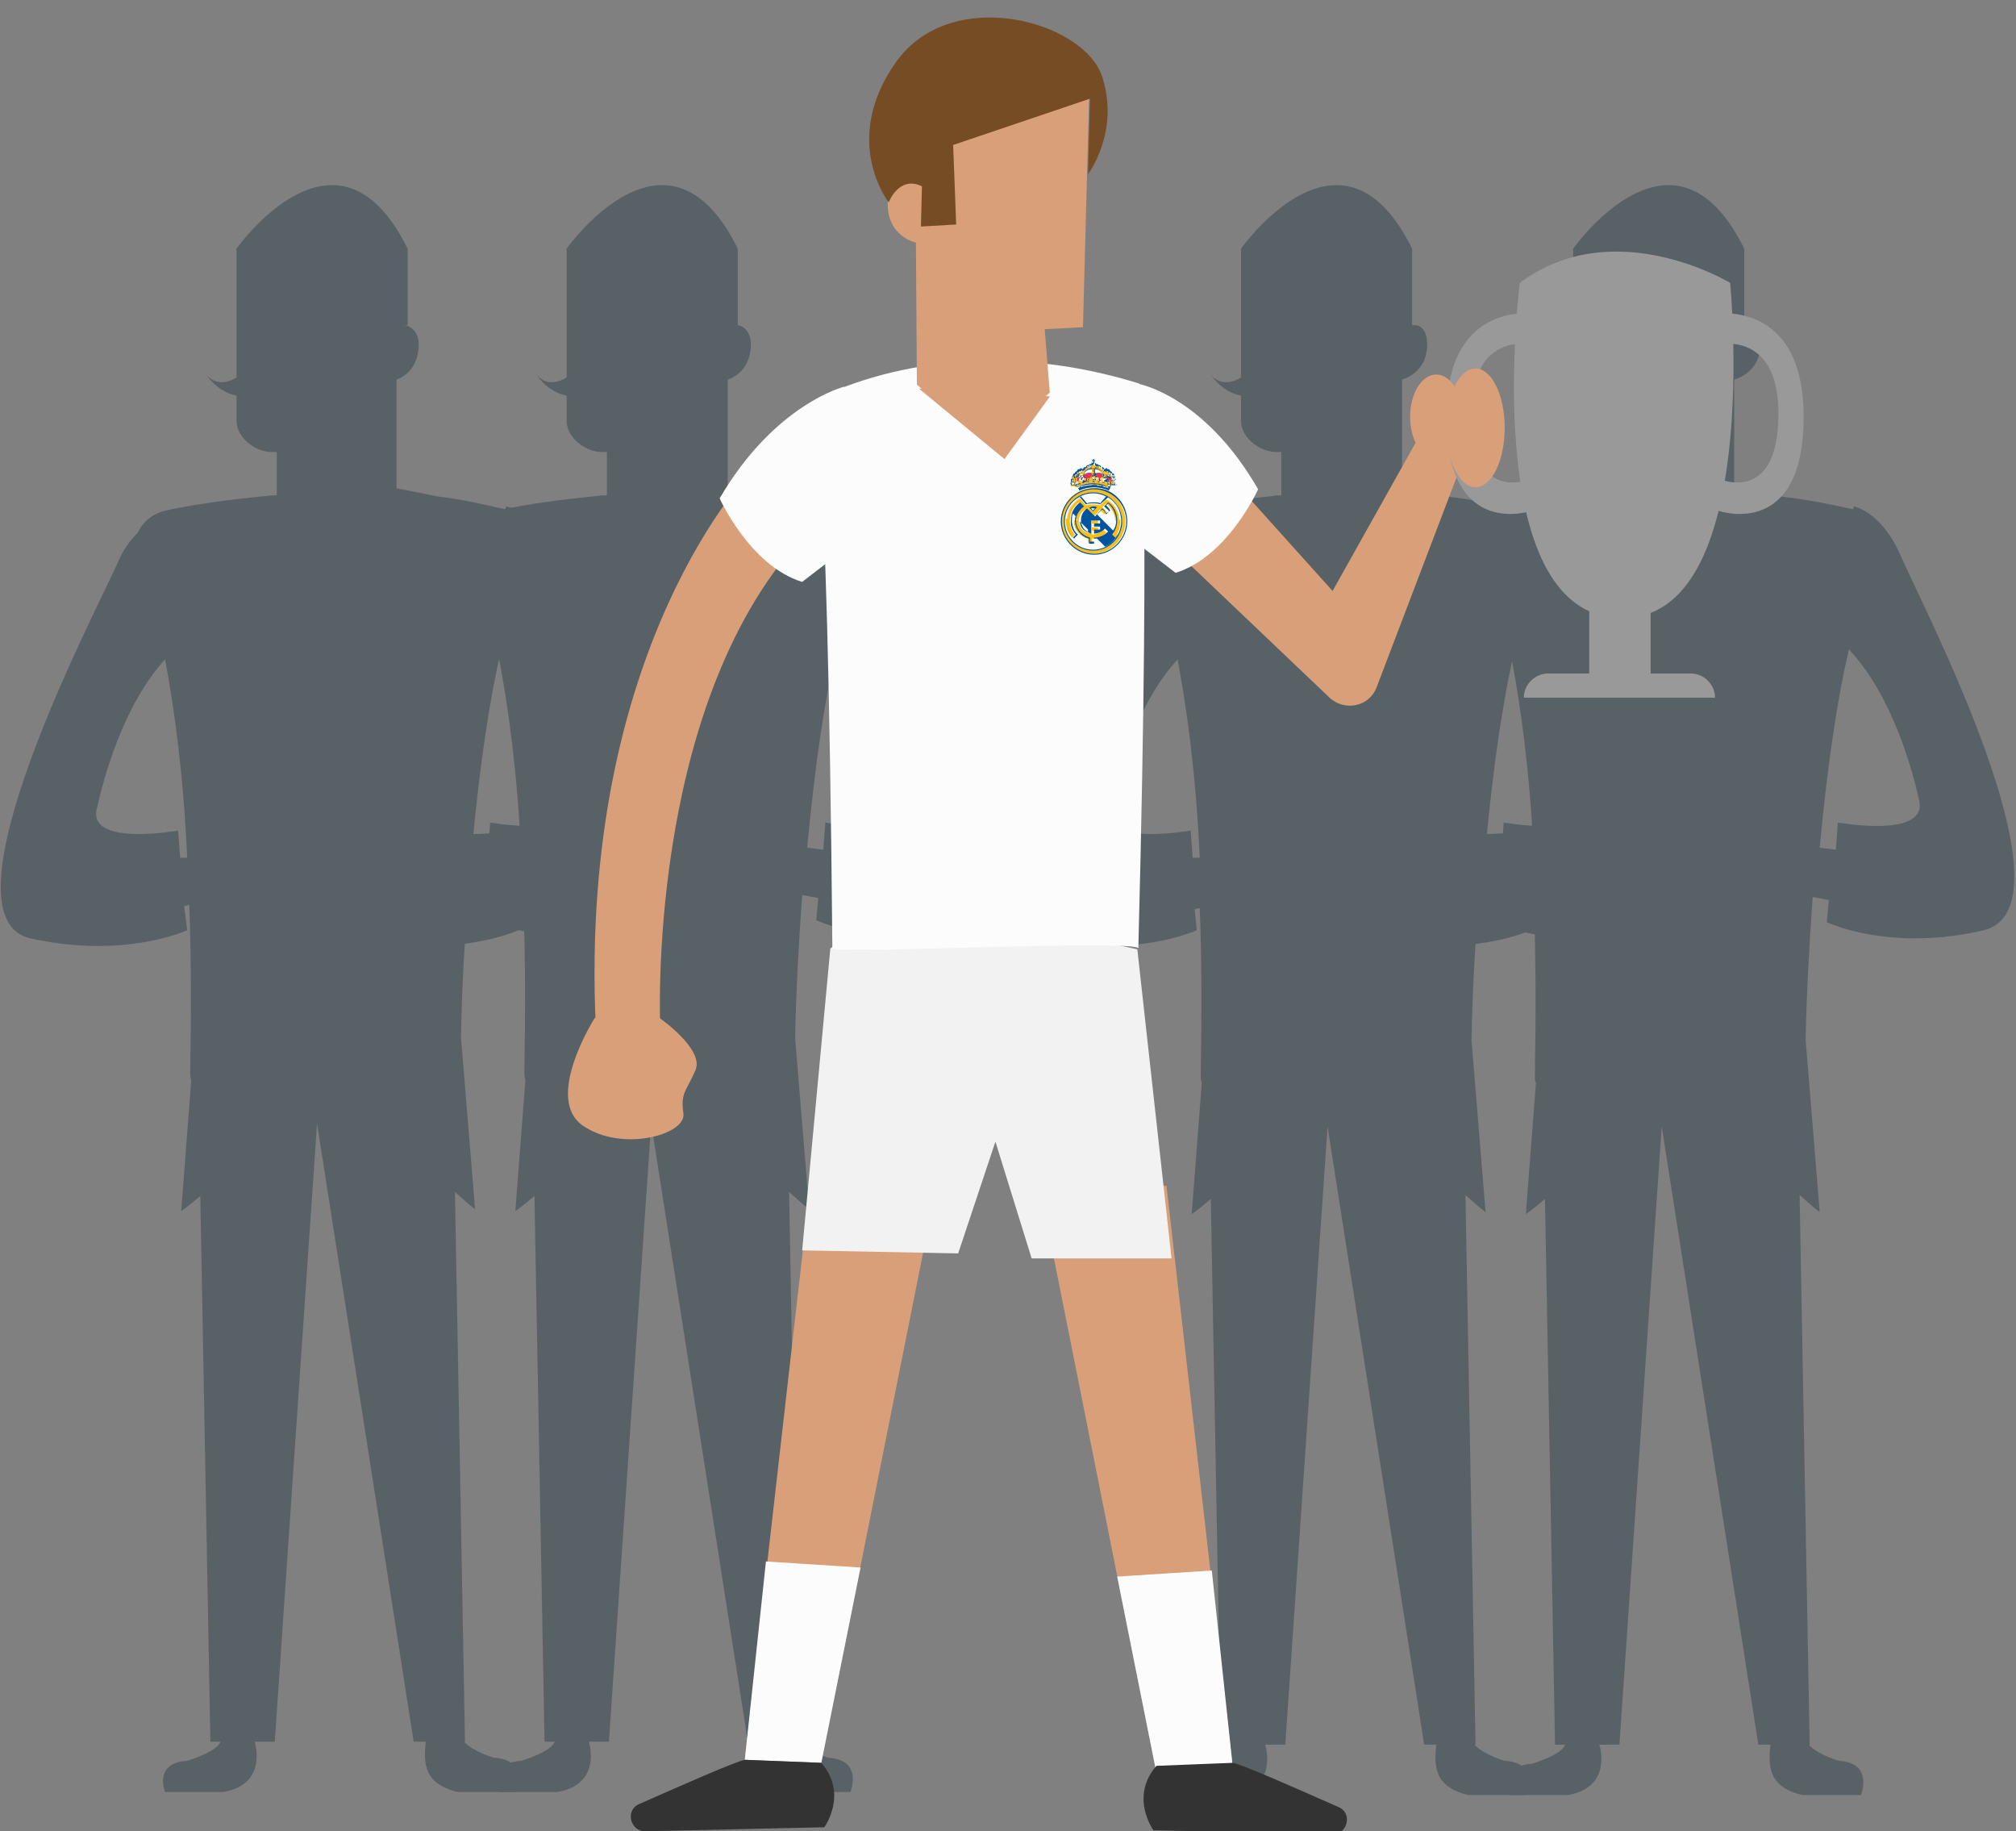 <?xml version="1.0" encoding="utf-8"?>
<!-- Generator: Adobe Illustrator 18.1.1, SVG Export Plug-In . SVG Version: 6.00 Build 0)  -->
<svg version="1.1" id="Layer_1" xmlns="http://www.w3.org/2000/svg" xmlns:xlink="http://www.w3.org/1999/xlink" x="0px" y="0px"
	 viewBox="0 0 200.3 181.9" enable-background="new 0 0 200.3 181.9" xml:space="preserve">
<rect x="0" y="0" width="200.3" height="181.9" fill="#808080" stroke="none"/>
<path fill="#586266" d="M54.9,55.1c-1.9-4.3-4.6-4.8-4.6-4.8l-0.1,0.3c-0.1,0-0.2-0.1-0.4-0.1c-1.8-0.4-3.8-0.9-6.4-1.2l-4-0.8v-4
	c0,0,0,0,0,0v-6.8c0,0,2.2-0.6,2.2-3.5c0-1.3-0.9-1.9-1.5-1.9h0.4v-7.6c-7-14.2-17,0-17,0v12.8c-2,1.2-3-0.3-3-0.3s1,1.7,3,2.1v2.5
	c0,1.7,1.9,3.1,3.5,3.1c0,0,0.5,0,0.5,0v4.3c-1,0-1,0.1-1.4,0.1c-3,0.3-6.3,0.7-9.6,1.4c-1.3,0.3-2.3,1.1-2.8,2.2
	c-0.7,0.7-1.5,1.7-2.1,3.2c-1.9,4.3-18,34.9-8.6,37.1c9.4,2.1,15.6-0.8,15.6-0.8L18.3,90l0.5-0.1c0.2,4.9,0.2,10.4,0.1,16.6
	c0,0.3,0,0.5,0.1,0.8l-1,13c0.6-0.4,1.3-1,1.9-1.5l1,54.2h1c-0.3,1-3.3,1.9-3.3,1.9c-3.4,0.2-2.2,3.1-2.2,3.1h5.8
	c4.5-0.8,3.1-5,3.1-5h2l4.2-61.4l9.6,61.4h1.2c-0.2,2-0.3,4.2,3.2,5h5.8c0,0,1.3-3.2-2.2-3.4c0,0-2.1-0.6-3-1.6h0.1l-1-54.6
	c0.7,0.6,1.3,1.2,2,1.7l-1.4-17.1c0.1-5.2,0.4-9.9,0.7-14.2l1.6,0.3l-0.2,2.2c0,0,6.2,3,15.6,0.8C72.9,90,56.8,59.4,54.9,55.1z
	 M17.9,85.2l-0.2-2.7c0,0-8.9,1.6-8.1-2.1c0.7-3.1,2.6-10.3,6.8-14.9c0.9,4.8,1.8,11.1,2.2,19.7L17.9,85.2z M48.7,81.7l-0.2,2.7
	l-1.6-0.2c0.8-8.6,1.8-15,2.9-19.7c4.3,4.6,6.3,11.9,7,15.1C57.6,83.3,48.7,81.7,48.7,81.7z"/>
<path fill="#586266" d="M88.1,55.1c-1.9-4.3-4.6-4.8-4.6-4.8l-0.1,0.3c-0.1,0-0.2-0.1-0.4-0.1c-1.8-0.4-3.9-0.9-6.6-1.2l-4.1-0.8v-4
	c0,0,0,0,0,0v-6.8c0,0,2.3-0.6,2.3-3.5c0-1.3-0.8-1.9-1.4-1.9h0.1v-7.6c-7-14.2-17,0-17,0v12.8c-2,1.2-3-0.3-3-0.3s1,1.7,3,2.1v2.5
	c0,1.7,1.9,3.1,3.5,3.1c0,0,0.5,0,0.5,0v4.3c-1,0-0.9,0.1-1.3,0.1c-3,0.3-6.2,0.7-9.6,1.4c-1.3,0.3-2.3,1.1-2.8,2.2
	c-0.7,0.7-1.5,1.7-2.1,3.2c-1.9,4.3-18,34.9-8.6,37.1c9.4,2.1,15.6-0.8,15.6-0.8L51.5,90l0.5-0.1c0.2,4.9,0.2,10.4,0.1,16.6
	c0,0.3,0,0.5,0.1,0.8l-1,13c0.6-0.4,1.3-1,1.9-1.5l1,54.2h1c-0.3,1-3.3,1.9-3.3,1.9c-3.4,0.2-2.2,3.1-2.2,3.1h5.8
	c4.5-0.8,3.1-5,3.1-5h2l4.2-61.4l9.6,61.4h1.2c-0.2,2-0.3,4.2,3.2,5h5.8c0,0,1.3-3.2-2.2-3.4c0,0-2.1-0.6-3-1.6h0.1l-1-54.6
	c0.7,0.6,1.3,1.2,2,1.7L79,103.1c0.1-5.2,0.4-9.9,0.7-14.2l1.6,0.3l-0.2,2.2c0,0,6.2,3,15.6,0.8C106.1,90,90,59.4,88.1,55.1z
	 M51.1,85.2l-0.2-2.7c0,0-8.9,1.6-8.1-2.1c0.7-3.1,2.6-10.3,6.8-14.9c0.9,4.8,1.8,11.1,2.2,19.7L51.1,85.2z M82,81.7l-0.2,2.7
	l-1.6-0.2c0.8-8.6,1.8-15,2.9-19.7c4.3,4.6,6.3,11.9,7,15.1C90.8,83.3,82,81.7,82,81.7z"/>
<path fill="#586266" d="M155.5,55.1c-1.9-4.3-4.6-4.8-4.6-4.8l-0.1,0.3c-0.1,0-0.2-0.1-0.4-0.1c-1.8-0.4-4.1-0.9-6.8-1.2l-4.3-0.8
	v-4c0,0,0,0,0,0v-6.8c0,0,2.5-0.6,2.5-3.5c0-1.3-0.6-1.9-1.2-1.9h-0.3v-7.6c-7-14.2-17,0-17,0v12.8c-2,1.2-3-0.3-3-0.3s1,1.7,3,2.1
	v2.5c0,1.7,1.9,3.1,3.5,3.1c0,0,0.5,0,0.5,0v4.3c-1,0-0.7,0.1-1.1,0.1c-3,0.3-6.1,0.7-9.5,1.4c-1.3,0.3-2.2,1.1-2.7,2.2
	c-0.7,0.7-1.4,1.7-2.1,3.2c-1.9,4.3-18,34.9-8.6,37.1c9.4,2.1,15.6-0.8,15.6-0.8l-0.2-2.1l0.5-0.1c0.2,4.9,0.2,10.4,0.1,16.6
	c0,0.3,0,0.5,0.1,0.8l-1,13c0.6-0.4,1.3-1,1.9-1.5l1,54.2h1c-0.3,1-3.3,1.9-3.3,1.9c-3.4,0.2-2.2,3.1-2.2,3.1h5.8
	c4.5-0.8,3.1-5,3.1-5h2l4.2-61.4l9.6,61.4h1.2c-0.2,2-0.3,4.2,3.2,5h5.8c0,0,1.3-3.2-2.2-3.4c0,0-2.1-0.6-3-1.6h0.1l-1-54.6
	c0.7,0.6,1.3,1.2,2,1.7l-1.4-17.1c0.1-5.2,0.4-9.9,0.7-14.2l1.6,0.3l-0.2,2.2c0,0,6.2,3,15.6,0.8C173.5,90,157.4,59.4,155.5,55.1z
	 M118.5,85.2l-0.2-2.7c0,0-8.9,1.6-8.1-2.1c0.7-3.1,2.6-10.3,6.8-14.9c0.9,4.8,1.8,11.1,2.2,19.7L118.5,85.2z M149.4,81.7l-0.2,2.7
	l-1.6-0.2c0.8-8.6,1.8-15,2.9-19.7c4.3,4.6,6.3,11.9,7,15.1C158.2,83.3,149.4,81.7,149.4,81.7z"/>
<path fill="#586266" d="M188.8,55.1c-1.9-4.3-4.6-4.8-4.6-4.8l-0.1,0.3c-0.1,0-0.2-0.1-0.4-0.1c-1.8-0.4-4.2-0.9-6.9-1.2l-4.5-0.8
	v-4c0,0,0,0,0,0v-6.8c0,0,2.6-0.6,2.6-3.5c0-1.3-0.5-1.9-1.1-1.9h-0.5v-7.6c-7-14.2-17,0-17,0v12.8c-2,1.2-3-0.3-3-0.3s1,1.7,3,2.1
	v2.5c0,1.7,1.9,3.1,3.5,3.1c0,0,0.5,0,0.5,0v4.3c-1,0-0.6,0.1-1,0.1c-3,0.3-6.1,0.7-9.4,1.4c-1.3,0.3-2.2,1.1-2.7,2.2
	c-0.7,0.7-1.4,1.7-2.1,3.2c-1.9,4.3-18,34.9-8.6,37.1c9.4,2.1,15.6-0.8,15.6-0.8l-0.2-2.1l0.5-0.1c0.2,4.9,0.2,10.4,0.1,16.6
	c0,0.3,0,0.5,0.1,0.8l-1,13c0.6-0.4,1.3-1,1.9-1.5l1,54.2h1c-0.3,1-3.3,1.9-3.3,1.9c-3.4,0.2-2.2,3.1-2.2,3.1h5.8
	c4.5-0.8,3.1-5,3.1-5h2l4.2-61.4l9.6,61.4h1.2c-0.2,2-0.3,4.2,3.2,5h5.8c0,0,1.3-3.2-2.2-3.4c0,0-2.1-0.6-3-1.6h0.1l-1-54.6
	c0.7,0.6,1.3,1.2,2,1.7l-1.4-17.1c0.1-5.2,0.4-9.9,0.7-14.2l1.6,0.3l-0.2,2.2c0,0,6.2,3,15.6,0.8C206.7,90,190.6,59.4,188.8,55.1z
	 M151.7,85.2l-0.2-2.7c0,0-8.9,1.6-8.1-2.1c0.7-3.1,2.6-10.3,6.8-14.9c0.9,4.8,1.8,11.1,2.2,19.7L151.7,85.2z M182.6,81.7l-0.2,2.7
	l-1.6-0.2c0.8-8.6,1.8-15,2.9-19.7c4.3,4.6,6.3,11.9,7,15.1C191.4,83.3,182.6,81.7,182.6,81.7z"/>
<g>
	<polygon fill="#D89F79" points="115.9,117.8 122.5,175.7 114.9,176.1 103.1,116.9 	"/>
	<polygon fill="#FCFCFC" points="120.4,156 111,156.6 114.9,176.1 122.5,175.7 	"/>
	<polygon fill="#D89F79" points="80.6,116.9 74,174.8 81.6,175.1 93.4,116 	"/>
	<path fill="#F2F2F2" d="M82.5,94.2l-2.8,30l15.5,0.3l3.7-11.1l3.6,11.6h13.9l-3.4-30.7C113.1,94.3,90.4,89,82.5,94.2z"/>
	<polygon fill="#FCFCFC" points="76.1,155.1 85.5,155.7 81.6,175.1 74,174.8 	"/>
	<path fill="#FCFCFC" d="M81,182.7"/>
	<path fill="#333333" d="M74,174.8c-1,0.2-6.2,2.5-10.5,4.4c-1.4,0.6-0.9,2.7,0.6,2.7l17.8-0.4c0,0,2.4-3.3-0.3-6.4L74,174.8z"/>
	<path fill="#333333" d="M122.5,175.1c1,0.2,6.2,2.5,10.5,4.4c1.4,0.6,0.9,2.7-0.6,2.7l-17.8-0.4c0,0-2.4-3.3,0.3-6.4L122.5,175.1z"
		/>
	<path fill="#D89F79" d="M74.8,46.6c0,0-17.4,17.5-15.6,55.5h6.4c0,0-1.5-31.5,13.9-48.5L74.8,46.6z"/>
	<path fill="#D89F79" d="M120.8,45.8l11.6,12.9l9.3-16.6l3.9,3l-8.8,23.1c-0.7,2-3.2,2.5-4.7,1.1l-18.7-17.8L120.8,45.8z"/>
	<path fill="#FCFCFC" d="M80.7,39.9c0,0,13.1-7.8,32.5-1.8c0,0,1.2,6.1-0.1,56.1c-0.2-0.9-30.4,0.6-30.4,0
		C82.2,38.1,80.7,39.9,80.7,39.9z"/>
	<path fill="#D89F79" d="M108.2,9.8l-0.6,22.7l-3.8,0.2l0.5,6.3c0,0-6,5.8-13.2-0.8L91,24.1c0,0-2.9-0.6-2.8-4
		c0.1-3.3,3.4-1.6,3.4-1.6l0.2-9.1L108.2,9.8z"/>
	<path fill="#D89F79" d="M91.3,38.6l8.5,7l4.5-6.2C104.3,39.3,95.7,38.6,91.3,38.6z"/>
	<path fill="#FCFCFC" d="M83.9,38.4c0,0-6.9,1.7-12.4,11.1c0,0,3,6.7,8.2,8.3l6.1-4.7L83.9,38.4z"/>
	<path fill="#FCFCFC" d="M113,38.1c0,0,6.6,1.1,12,10.5c0,0-3,6.7-8.2,8.3l-6.1-4.7L113,38.1z"/>
	<path fill="#754C24" d="M91.6,18.5l-0.1,4l3.5-0.2l-0.3-7.9l13.6-4.6l-0.2,7.5c0,0,3.2-4.2,1.4-9.7c-1.8-5.5-15-9.2-20.5-1.4
		s-0.7,13.9-0.7,13.9S89.3,17.4,91.6,18.5z"/>
	<path fill="#D89F79" d="M65.5,101.1c0,0,4.5,3.1,3.6,5.2s-1.5,2.2-1.2,4.3s-6.1,3.9-10,1.2s1.2-10.7,1.2-10.7H65.5z"/>
	<path fill="#999999" d="M151,28.1c0,0-4.2,33,10,33.3c14.2,0.3,10.9-33.3,10.9-33.3S160.4,21.1,151,28.1z"/>
	<rect x="157.9" y="57.5" fill="#999999" width="6.1" height="10"/>
	<path fill="#999999" d="M151.4,69.3h19v0c0-1.3-1.1-2.4-2.4-2.4h-14.2C152.5,66.9,151.4,68,151.4,69.3L151.4,69.3z"/>
	<path fill="#999999" d="M152.9,31.2c0,0-9.3-1.8-9.2,10.4s8.6,9.1,8.6,9.1l-0.3-3.1c0,0-5.7,2.5-5.8-6.3c-0.1-8.9,6.5-7,6.5-7
		L152.9,31.2z"/>
	<path fill="#999999" d="M170,31.2c0,0,9.3-1.8,9.2,10.4s-8.6,9.1-8.6,9.1l0.3-3.1c0,0,5.7,2.5,5.8-6.3c0.1-8.9-6.5-7-6.5-7
		L170,31.2z"/>
	<ellipse fill="#D89F79" cx="142.7" cy="41.4" rx="2.6" ry="4.2"/>
	<ellipse fill="#D89F79" cx="146.6" cy="42.5" rx="2.9" ry="5.9"/>
	<g>
		<path fill="#FFFFFF" d="M110,48.5C109.9,48.5,109.9,48.5,110,48.5c-0.1-0.1,0-0.1,0-0.1C110,48.4,110,48.4,110,48.5
			C110,48.5,110,48.5,110,48.5L110,48.5z M105.8,51.8c0-1.6,1.3-2.8,2.8-2.8c1.6,0,2.8,1.3,2.8,2.8c0,1.6-1.3,2.8-2.8,2.8
			C107.1,54.6,105.8,53.3,105.8,51.8L105.8,51.8z M109.7,47.5c0.1,0,0.1,0.1,0.1,0.2c0,0.1-0.1,0.1-0.2,0.1c-0.1,0-0.1-0.1-0.1-0.2
			C109.6,47.5,109.7,47.5,109.7,47.5L109.7,47.5z M109.9,47.2C109.9,47.2,109.9,47.3,109.9,47.2c0.1,0.1,0,0.1,0,0.1
			C109.8,47.4,109.8,47.3,109.9,47.2C109.8,47.3,109.8,47.2,109.9,47.2L109.9,47.2z M109.8,47C109.8,47,109.9,47,109.8,47
			c0.1,0.1,0,0.1,0,0.1C109.8,47.1,109.7,47.1,109.8,47C109.7,47,109.8,47,109.8,47L109.8,47z M110.7,47.6
			C110.7,47.6,110.7,47.7,110.7,47.6c0.1,0.1,0,0.1,0,0.1C110.6,47.8,110.6,47.7,110.7,47.6C110.6,47.7,110.6,47.6,110.7,47.6
			L110.7,47.6z M110.6,47.4C110.6,47.4,110.7,47.4,110.6,47.4c0.1,0.1,0,0.1,0,0.1C110.6,47.5,110.5,47.5,110.6,47.4
			C110.5,47.4,110.6,47.4,110.6,47.4L110.6,47.4z M110.5,47.2C110.5,47.2,110.6,47.2,110.5,47.2c0.1,0.1,0,0.1,0,0.1
			C110.5,47.3,110.4,47.3,110.5,47.2C110.4,47.2,110.5,47.2,110.5,47.2L110.5,47.2z M110.3,47C110.4,47,110.4,47,110.3,47
			c0.1,0.1,0,0.1,0,0.1C110.3,47.1,110.3,47.1,110.3,47C110.3,47,110.3,47,110.3,47L110.3,47z M110.1,46.8
			C110.2,46.8,110.2,46.9,110.1,46.8c0.1,0.1,0,0.1,0,0.1C110.1,47,110.1,46.9,110.1,46.8C110.1,46.9,110.1,46.8,110.1,46.8
			L110.1,46.8z M109.9,46.7C110,46.7,110,46.8,109.9,46.7c0.1,0.1,0,0.1,0,0.1C109.9,46.9,109.8,46.9,109.9,46.7
			C109.8,46.8,109.9,46.7,109.9,46.7L109.9,46.7z M109.7,46.8C109.7,46.8,109.8,46.8,109.7,46.8c0.1,0.1,0,0.1,0,0.1
			C109.7,46.9,109.6,46.9,109.7,46.8C109.6,46.8,109.7,46.8,109.7,46.8L109.7,46.8z M109.5,46.6C109.6,46.6,109.6,46.6,109.5,46.6
			c0.1,0.1,0,0.1,0,0.1C109.5,46.7,109.5,46.7,109.5,46.6C109.5,46.6,109.5,46.6,109.5,46.6L109.5,46.6z M109.3,46.4
			C109.3,46.4,109.4,46.5,109.3,46.4c0.1,0.1,0,0.1,0,0.1C109.3,46.6,109.2,46.5,109.3,46.4C109.2,46.5,109.3,46.4,109.3,46.4
			L109.3,46.4z M109.1,46.3C109.1,46.3,109.2,46.4,109.1,46.3c0.1,0.1,0,0.1,0,0.1C109,46.5,109,46.5,109.1,46.3
			C109,46.4,109,46.3,109.1,46.3L109.1,46.3z M108.9,46.3C108.9,46.3,108.9,46.3,108.9,46.3c0.1,0.1,0,0.1,0,0.1
			C108.8,46.4,108.8,46.4,108.9,46.3C108.8,46.3,108.8,46.3,108.9,46.3L108.9,46.3z M106.7,48.1c-0.1,0-0.1,0-0.2,0
			c0-0.1,0-0.1,0-0.2c0.1,0,0.1,0,0.2,0C106.8,48,106.8,48.1,106.7,48.1L106.7,48.1z M107.6,47.7c-0.1,0-0.1,0-0.2-0.1
			c0-0.1,0-0.1,0.1-0.2c0.1,0,0.1,0,0.2,0.1C107.7,47.6,107.7,47.7,107.6,47.7L107.6,47.7z M108.6,47.6c-0.1,0-0.1-0.1-0.1-0.1
			c0-0.1,0.1-0.1,0.1-0.1c0.1,0,0.1,0.1,0.1,0.1C108.8,47.5,108.7,47.6,108.6,47.6L108.6,47.6z M107.4,47.4
			C107.4,47.4,107.3,47.3,107.4,47.4c-0.1-0.1,0-0.1,0-0.1C107.5,47.2,107.5,47.3,107.4,47.4C107.5,47.3,107.5,47.4,107.4,47.4
			L107.4,47.4z M107.5,47.1C107.4,47.1,107.4,47.1,107.5,47.1c-0.1-0.1,0-0.1,0-0.1C107.5,47,107.5,47,107.5,47.1
			C107.5,47.1,107.5,47.1,107.5,47.1L107.5,47.1z M106.6,47.8C106.6,47.8,106.5,47.7,106.6,47.8c-0.1-0.1,0-0.1,0-0.1
			C106.6,47.6,106.7,47.7,106.6,47.8C106.7,47.7,106.6,47.8,106.6,47.8L106.6,47.8z M106.7,47.5C106.6,47.5,106.6,47.5,106.7,47.5
			c-0.1-0.1,0-0.1,0-0.1C106.7,47.4,106.7,47.4,106.7,47.5C106.7,47.5,106.7,47.5,106.7,47.5L106.7,47.5z M106.8,47.3
			C106.7,47.3,106.7,47.3,106.8,47.3c-0.1-0.1,0-0.1,0-0.1C106.8,47.2,106.8,47.2,106.8,47.3C106.8,47.3,106.8,47.3,106.8,47.3
			L106.8,47.3z M106.9,47.1C106.9,47.1,106.9,47.1,106.9,47.1c-0.1-0.1,0-0.1,0-0.1C107,47,107,47,106.9,47.1
			C107,47.1,107,47.1,106.9,47.1L106.9,47.1z M107.1,47C107.1,47,107.1,46.9,107.1,47c-0.1-0.1,0-0.1,0-0.1
			C107.2,46.8,107.2,46.9,107.1,47C107.2,46.9,107.2,47,107.1,47L107.1,47z M107.4,46.9C107.3,46.9,107.3,46.9,107.4,46.9
			c-0.1-0.1,0-0.1,0-0.1C107.4,46.7,107.4,46.8,107.4,46.9C107.4,46.9,107.4,46.9,107.4,46.9L107.4,46.9z M107.6,46.9
			C107.5,46.9,107.5,46.9,107.6,46.9c-0.1-0.1,0-0.1,0-0.1C107.6,46.8,107.7,46.8,107.6,46.9C107.7,46.9,107.6,46.9,107.6,46.9
			L107.6,46.9z M107.7,46.7C107.7,46.7,107.7,46.7,107.7,46.7c-0.1-0.1,0-0.1,0-0.1C107.8,46.6,107.8,46.6,107.7,46.7
			C107.8,46.7,107.8,46.7,107.7,46.7L107.7,46.7z M108,46.6C107.9,46.6,107.9,46.5,108,46.6c-0.1-0.1,0-0.1,0-0.1
			C108,46.4,108,46.5,108,46.6C108,46.5,108,46.6,108,46.6L108,46.6z M108.2,46.5C108.1,46.5,108.1,46.5,108.2,46.5
			c-0.1-0.1,0-0.1,0-0.1C108.2,46.3,108.3,46.4,108.2,46.5C108.3,46.5,108.2,46.5,108.2,46.5L108.2,46.5z M108.6,47.2
			C108.6,47.2,108.6,47.1,108.6,47.2c-0.1-0.1,0-0.1,0-0.1C108.7,47,108.7,47.1,108.6,47.2C108.7,47.1,108.7,47.2,108.6,47.2
			L108.6,47.2z M108.6,46.9C108.6,46.9,108.6,46.9,108.6,46.9c-0.1-0.1,0-0.1,0-0.1C108.7,46.8,108.7,46.8,108.6,46.9
			C108.7,46.9,108.7,46.9,108.6,46.9L108.6,46.9z M108.6,46.7C108.6,46.7,108.6,46.6,108.6,46.7c-0.1-0.1,0-0.1,0-0.1
			C108.7,46.5,108.7,46.6,108.6,46.7C108.7,46.6,108.7,46.7,108.6,46.7L108.6,46.7z M108.4,46.4C108.4,46.4,108.3,46.4,108.4,46.4
			c-0.1-0.1,0-0.1,0-0.1C108.5,46.3,108.5,46.3,108.4,46.4C108.5,46.4,108.5,46.4,108.4,46.4L108.4,46.4z M110.7,47.9
			c0.1,0,0.1,0.1,0,0.2c0,0.1-0.1,0.1-0.2,0c-0.1,0-0.1-0.1,0-0.2C110.6,47.9,110.6,47.9,110.7,47.9L110.7,47.9z M109.1,48.3
			C109,48.3,109,48.3,109.1,48.3c-0.1-0.1,0-0.1,0-0.1C109.1,48.2,109.2,48.2,109.1,48.3C109.2,48.3,109.1,48.3,109.1,48.3
			L109.1,48.3z M107.3,48.5C107.3,48.5,107.3,48.5,107.3,48.5c-0.1-0.1,0-0.1,0-0.1C107.4,48.4,107.4,48.4,107.3,48.5
			C107.4,48.5,107.4,48.5,107.3,48.5L107.3,48.5z M108.2,48.3C108.2,48.3,108.1,48.3,108.2,48.3c-0.1-0.1,0-0.1,0-0.1
			C108.2,48.2,108.3,48.2,108.2,48.3C108.3,48.3,108.2,48.3,108.2,48.3L108.2,48.3z"/>
		<path fill="#EE334E" d="M109.2,47.8c0,0,0,0.1,0.1,0.1c-0.1,0-0.1,0-0.2,0C109.1,47.8,109.1,47.8,109.2,47.8
			C109.1,47.8,109.1,47.8,109.2,47.8L109.2,47.8z M108.1,47.8C108.1,47.8,108.1,47.8,108.1,47.8c0.1,0,0.1,0.1,0.1,0.1
			c-0.1,0-0.1,0-0.2,0C108.1,47.9,108.1,47.8,108.1,47.8L108.1,47.8z M107.7,48c-0.1,0-0.1,0-0.2,0c0,0,0-0.1,0.1-0.1
			C107.7,47.9,107.7,47.9,107.7,48L107.7,48z M107.1,48.2C107.1,48.1,107.1,48.1,107.1,48.2L107.1,48.2c0.1-0.1,0.1-0.1,0.1-0.1
			c0,0,0.1,0,0.1,0C107.2,48.1,107.2,48.1,107.1,48.2L107.1,48.2z M108.6,47.7c0,0,0,0.1,0.1,0.1c0,0-0.1,0-0.1,0c0,0-0.1,0-0.1,0
			C108.6,47.8,108.6,47.8,108.6,47.7L108.6,47.7z M110.1,48C110.1,48.1,110.1,48.1,110.1,48L110.1,48c0.1,0.1,0.1,0.1,0.1,0.1
			C110.1,48.1,110.1,48.1,110.1,48C110,48.1,110.1,48.1,110.1,48L110.1,48z M109.7,48c-0.1,0-0.1,0-0.2,0c0,0,0.1-0.1,0.1-0.1
			C109.7,47.9,109.7,48,109.7,48L109.7,48z M109.9,47.4c0,0,0.1-0.1,0.1-0.1c0.1,0,0.2,0,0.2,0.1c0.1,0,0.1,0.1,0.2,0.1
			c0,0.1,0.1,0.2,0.1,0.3c0,0-0.1,0.1-0.1,0.1c0,0.1,0,0.1,0,0.2c-0.1,0-0.1-0.1-0.1-0.1c0,0,0,0,0-0.1c0-0.1,0-0.2-0.1-0.2
			c-0.1,0-0.2,0-0.2,0.1c0,0,0,0,0,0c-0.1,0.1-0.2,0-0.2-0.1c0.1,0,0.2,0,0.2-0.1C110,47.6,110,47.6,109.9,47.4
			C109.9,47.5,109.9,47.5,109.9,47.4L109.9,47.4z"/>
		<path fill="#EE334E" d="M107.7,47.1c0.3-0.1,0.6-0.2,0.8-0.1v0c0,0,0,0,0,0.1c0,0,0,0.1,0.1,0.1c0,0-0.1,0.1-0.1,0.1
			c-0.1,0-0.1,0.1-0.1,0.2c0,0.1,0,0.2,0.2,0.2c0,0.1-0.1,0.1-0.1,0.1c-0.1,0-0.1,0-0.1-0.1c0,0,0,0,0,0c0-0.1-0.1-0.2-0.2-0.2
			c-0.1,0-0.2,0.1-0.2,0.2c0,0,0,0.1,0,0.1c0,0.1,0,0.1-0.1,0.1c-0.1,0-0.1,0-0.1-0.1c0.1,0,0.1-0.1,0.1-0.2c0-0.1-0.1-0.1-0.2-0.1
			c0,0,0-0.1-0.1-0.1C107.6,47.3,107.7,47.2,107.7,47.1L107.7,47.1z M108.8,47c0.3,0,0.6,0,0.8,0.1c0,0.1,0,0.1,0,0.2
			c0,0-0.1,0-0.1,0.1c-0.1,0-0.1,0.1-0.2,0.1c0,0.1,0,0.2,0.1,0.2c0,0-0.1,0.1-0.1,0.1c-0.1,0-0.1-0.1-0.1-0.1c0,0,0,0,0-0.1
			c0-0.1-0.1-0.2-0.2-0.2c-0.1,0-0.2,0.1-0.2,0.2c0,0,0,0,0,0c0,0-0.1,0.1-0.1,0.1c-0.1,0-0.1,0-0.1-0.1c0.1,0,0.2-0.1,0.2-0.2
			c0-0.1,0-0.1-0.1-0.2c0-0.1-0.1-0.1-0.1-0.1C108.8,47.2,108.8,47.1,108.8,47C108.8,47.1,108.8,47,108.8,47L108.8,47L108.8,47z
			 M107,47.4c0.1,0,0.2,0,0.2-0.1c0,0.1,0,0.1,0.1,0.1c0,0,0,0,0,0.1c-0.1,0-0.1,0.1-0.1,0.2c0,0.1,0.1,0.2,0.2,0.1
			c0,0.1-0.1,0.2-0.2,0.1c0,0,0,0,0,0c0-0.1-0.1-0.1-0.2-0.1c-0.1,0-0.1,0.1-0.1,0.2c0,0,0,0,0,0.1c0,0,0,0.1-0.1,0.1c0,0,0,0-0.1,0
			c0.1-0.1,0.1-0.1,0-0.2c0,0,0-0.1-0.1-0.1c0-0.1,0-0.2,0.1-0.3C106.9,47.5,107,47.4,107,47.4L107,47.4z M108.9,48.2l-0.2,0.1
			l-0.2-0.1l0.2-0.1L108.9,48.2L108.9,48.2z M107.2,48.5L107.2,48.5l0,0.1L107.2,48.5l-0.1,0.1L107.2,48.5L107.2,48.5L107.2,48.5
			L107.2,48.5L107.2,48.5z M110.1,48.5L110.1,48.5L110.1,48.5l0.1,0.1L110.1,48.5l0,0.1L110.1,48.5L110.1,48.5L110.1,48.5z"/>
		<path fill="#FEBE10" d="M105.7,51.6c0,0.1,0,0.1,0,0.2c0,1.6,1.3,2.9,2.9,2.9c1.6,0,2.9-1.3,2.9-2.9c0-0.1,0-0.1,0-0.2l0.3,0
			c0,0.1,0,0.1,0,0.2c0,1.8-1.5,3.2-3.2,3.2c-1.8,0-3.2-1.5-3.2-3.2c0-0.1,0-0.1,0-0.2L105.7,51.6L105.7,51.6z M106.3,51.6
			c0,0,0,0.1,0,0.1c0,0.7,0.3,1.2,0.5,1.4l-0.3,0.3c-0.4-0.5-0.6-1-0.6-1.7c0-0.1,0-0.1,0-0.2L106.3,51.6L106.3,51.6z M107.2,51.6
			c0,0,0,0.1,0,0.1c0,0.7,0.4,1.1,1,1.3v-1.3h0.9V52l-0.6,0v0.4h0.6v0.3h-0.6v0.4c0.4,0,0.8-0.2,1.1-0.5l0.3,0.3
			c-0.3,0.4-0.9,0.6-1.4,0.6v0.4h-0.4v-0.4c-0.8-0.2-1.4-0.9-1.4-1.7c0,0,0-0.1,0-0.1L107.2,51.6L107.2,51.6z M111.3,51.6
			c0,0.1,0,0.1,0,0.2c0,0.6-0.2,1.2-0.6,1.7l-0.3-0.3c0.3-0.4,0.5-0.8,0.5-1.4c0,0,0-0.1,0-0.1L111.3,51.6L111.3,51.6z"/>
		<path fill="#FEBE10" d="M105.4,51.6c0.1-1.7,1.5-3.1,3.2-3.1c1.7,0,3.1,1.4,3.2,3.1l-0.3,0c-0.1-1.5-1.4-2.7-2.9-2.7
			c-1.5,0-2.8,1.2-2.9,2.7L105.4,51.6L105.4,51.6z M106,51.6c0.1-0.9,0.6-1.7,1.3-2.1l0.6,0.7c0.2-0.1,0.5-0.1,0.7-0.1
			c0.2,0,0.4,0,0.7,0.1l0,0l0.6-0.6c0.8,0.4,1.3,1.2,1.3,2.1l-0.4,0c0-0.6-0.4-1.3-0.9-1.7l-0.4,0.4c0.2,0.1,0.3,0.3,0.5,0.5
			l-0.3,0.2c-0.1-0.2-0.3-0.3-0.4-0.5l-0.7,0.8l-0.8-0.8c-0.4,0.3-0.6,0.6-0.6,1l-0.4,0c0-0.5,0.3-1,0.8-1.3l-0.4-0.4
			c-0.5,0.4-0.9,1-0.9,1.7L106,51.6L106,51.6z M109.7,48c0,0,0-0.1-0.1-0.1c0,0-0.1,0.1-0.1,0.1C109.6,48,109.6,48,109.7,48
			L109.7,48z M110.1,48C110.1,48.1,110,48.1,110.1,48c0,0.1,0,0.1,0.1,0.1C110.2,48.1,110.1,48.1,110.1,48L110.1,48
			C110.1,48.1,110.1,48.1,110.1,48L110.1,48z M108.6,47.7c0,0,0,0.1-0.1,0.1c0,0,0.1,0,0.1,0c0,0,0.1,0,0.1,0
			C108.7,47.8,108.7,47.8,108.6,47.7L108.6,47.7z M107.1,48.2c0.1,0,0.1,0,0.2-0.1c0,0-0.1,0-0.1,0
			C107.2,48.1,107.2,48.1,107.1,48.2L107.1,48.2C107.1,48.1,107.1,48.1,107.1,48.2L107.1,48.2z M107.7,48c0,0-0.1-0.1-0.1-0.1
			c0,0,0,0.1-0.1,0.1C107.6,48,107.7,48,107.7,48L107.7,48z M108.1,47.8c0,0,0,0.1-0.1,0.1c0.1,0,0.1,0,0.2,0
			C108.2,47.8,108.2,47.8,108.1,47.8C108.1,47.8,108.1,47.8,108.1,47.8L108.1,47.8z M109.2,47.8C109.1,47.8,109.1,47.8,109.2,47.8
			c-0.1,0-0.1,0.1-0.1,0.1c0.1,0,0.1,0,0.2,0C109.2,47.9,109.2,47.8,109.2,47.8L109.2,47.8L109.2,47.8z M110.7,47.9
			c-0.1,0-0.1,0-0.2,0c0,0.1,0,0.1,0,0.2c0.1,0,0.1,0,0.2,0C110.8,48,110.8,48,110.7,47.9L110.7,47.9z M109.7,47.5
			c-0.1,0-0.1,0-0.2,0.1c0,0.1,0,0.1,0.1,0.2c0.1,0,0.1,0,0.2-0.1C109.9,47.6,109.8,47.5,109.7,47.5L109.7,47.5z M109.9,47.2
			C109.8,47.2,109.8,47.3,109.9,47.2c-0.1,0.1,0,0.1,0,0.1C109.9,47.4,109.9,47.3,109.9,47.2C109.9,47.3,109.9,47.2,109.9,47.2
			L109.9,47.2z M109.8,47C109.8,47,109.7,47,109.8,47c-0.1,0.1,0,0.1,0,0.1C109.8,47.1,109.9,47.1,109.8,47
			C109.9,47,109.8,47,109.8,47L109.8,47z M110.7,47.6C110.6,47.6,110.6,47.7,110.7,47.6c-0.1,0.1,0,0.1,0,0.1
			C110.7,47.8,110.7,47.7,110.7,47.6C110.7,47.7,110.7,47.6,110.7,47.6L110.7,47.6z M110.6,47.4C110.6,47.4,110.5,47.4,110.6,47.4
			c-0.1,0.1,0,0.1,0,0.1C110.6,47.5,110.7,47.5,110.6,47.4C110.7,47.4,110.6,47.4,110.6,47.4L110.6,47.4z M110.5,47.2
			C110.5,47.2,110.4,47.2,110.5,47.2c-0.1,0.1,0,0.1,0,0.1C110.5,47.3,110.6,47.3,110.5,47.2C110.6,47.2,110.5,47.2,110.5,47.2
			L110.5,47.2z M110.3,47C110.3,47,110.3,47,110.3,47c-0.1,0.1,0,0.1,0,0.1C110.4,47.1,110.4,47.1,110.3,47
			C110.4,47,110.4,47,110.3,47L110.3,47z M110.1,46.8C110.1,46.8,110.1,46.9,110.1,46.8c-0.1,0.1,0,0.1,0,0.1
			C110.2,47,110.2,46.9,110.1,46.8C110.2,46.9,110.2,46.8,110.1,46.8L110.1,46.8z M109.9,46.7C109.9,46.7,109.8,46.8,109.9,46.7
			c-0.1,0.1,0,0.1,0,0.1C110,46.9,110,46.9,109.9,46.7C110,46.8,110,46.7,109.9,46.7L109.9,46.7z M109.7,46.8
			C109.7,46.8,109.6,46.8,109.7,46.8c-0.1,0.1,0,0.1,0,0.1C109.7,46.9,109.8,46.9,109.7,46.8C109.8,46.8,109.7,46.8,109.7,46.8
			L109.7,46.8z M109.5,46.6C109.5,46.6,109.5,46.6,109.5,46.6c-0.1,0.1,0,0.1,0,0.1C109.6,46.7,109.6,46.7,109.5,46.6
			C109.6,46.6,109.6,46.6,109.5,46.6L109.5,46.6z M109.3,46.4C109.3,46.4,109.2,46.5,109.3,46.4c-0.1,0.1,0,0.1,0,0.1
			C109.3,46.6,109.4,46.5,109.3,46.4C109.4,46.5,109.3,46.4,109.3,46.4L109.3,46.4z M109.1,46.3C109,46.3,109,46.4,109.1,46.3
			c-0.1,0.1,0,0.1,0,0.1C109.1,46.5,109.2,46.5,109.1,46.3C109.2,46.4,109.1,46.3,109.1,46.3L109.1,46.3z M108.9,46.3
			C108.8,46.3,108.8,46.3,108.9,46.3c-0.1,0.1,0,0.1,0,0.1C108.9,46.4,108.9,46.4,108.9,46.3C108.9,46.3,108.9,46.3,108.9,46.3
			L108.9,46.3z M106.7,48.1c0.1,0,0.1-0.1,0-0.2c0-0.1-0.1-0.1-0.2,0c-0.1,0-0.1,0.1,0,0.2C106.6,48.2,106.6,48.2,106.7,48.1
			L106.7,48.1z M107.6,47.7c0.1,0,0.1-0.1,0.1-0.2c0-0.1-0.1-0.1-0.2-0.1c-0.1,0-0.1,0.1-0.1,0.2C107.5,47.7,107.5,47.7,107.6,47.7
			L107.6,47.7z M108.6,47.6c0.1,0,0.1-0.1,0.1-0.1c0-0.1-0.1-0.1-0.1-0.1c-0.1,0-0.1,0.1-0.1,0.1C108.5,47.5,108.6,47.6,108.6,47.6
			L108.6,47.6z M107.4,47.4C107.5,47.4,107.5,47.3,107.4,47.4c0.1-0.1,0-0.1,0-0.1C107.4,47.2,107.3,47.3,107.4,47.4
			C107.3,47.3,107.4,47.4,107.4,47.4L107.4,47.4z M107.5,47.1C107.5,47.1,107.5,47.1,107.5,47.1c0.1-0.1,0-0.1,0-0.1
			C107.4,47,107.4,47,107.5,47.1C107.4,47.1,107.4,47.1,107.5,47.1L107.5,47.1z M106.6,47.8C106.6,47.8,106.7,47.7,106.6,47.8
			c0.1-0.1,0-0.1,0-0.1C106.6,47.6,106.5,47.7,106.6,47.8C106.5,47.7,106.6,47.8,106.6,47.8L106.6,47.8z M106.7,47.5
			C106.7,47.5,106.7,47.5,106.7,47.5c0.1-0.1,0-0.1,0-0.1C106.6,47.4,106.6,47.4,106.7,47.5C106.6,47.5,106.6,47.5,106.7,47.5
			L106.7,47.5z M106.8,47.3C106.8,47.3,106.8,47.3,106.8,47.3c0.1-0.1,0-0.1,0-0.1C106.7,47.2,106.7,47.2,106.8,47.3
			C106.7,47.3,106.7,47.3,106.8,47.3L106.8,47.3z M106.9,47.1C107,47.1,107,47.1,106.9,47.1c0.1-0.1,0-0.1,0-0.1
			C106.9,47,106.9,47,106.9,47.1C106.9,47.1,106.9,47.1,106.9,47.1L106.9,47.1z M107.1,47C107.2,47,107.2,46.9,107.1,47
			c0.1-0.1,0-0.1,0-0.1C107.1,46.8,107.1,46.9,107.1,47C107.1,46.9,107.1,47,107.1,47L107.1,47z M107.4,46.9
			C107.4,46.9,107.4,46.9,107.4,46.9c0.1-0.1,0-0.1,0-0.1C107.3,46.7,107.3,46.8,107.4,46.9C107.3,46.9,107.3,46.9,107.4,46.9
			L107.4,46.9z M107.6,46.9C107.6,46.9,107.7,46.9,107.6,46.9c0.1-0.1,0-0.1,0-0.1C107.5,46.8,107.5,46.8,107.6,46.9
			C107.5,46.9,107.5,46.9,107.6,46.9L107.6,46.9z M107.7,46.7C107.8,46.7,107.8,46.7,107.7,46.7c0.1-0.1,0-0.1,0-0.1
			C107.7,46.6,107.7,46.6,107.7,46.7C107.7,46.7,107.7,46.7,107.7,46.7L107.7,46.7z M108,46.6C108,46.6,108,46.5,108,46.6
			c0.1-0.1,0-0.1,0-0.1C107.9,46.4,107.9,46.5,108,46.6C107.9,46.5,107.9,46.6,108,46.6L108,46.6z M108.2,46.5
			C108.2,46.5,108.3,46.5,108.2,46.5c0.1-0.1,0-0.1,0-0.1C108.1,46.3,108.1,46.4,108.2,46.5C108.1,46.5,108.1,46.5,108.2,46.5
			L108.2,46.5z M108.6,47.2C108.7,47.2,108.7,47.1,108.6,47.2c0.1-0.1,0-0.1,0-0.1C108.6,47,108.6,47.1,108.6,47.2
			C108.6,47.1,108.6,47.2,108.6,47.2L108.6,47.2z M108.6,46.9C108.7,46.9,108.7,46.9,108.6,46.9c0.1-0.1,0-0.1,0-0.1
			C108.6,46.8,108.6,46.8,108.6,46.9C108.6,46.9,108.6,46.9,108.6,46.9L108.6,46.9z M108.6,46.7C108.7,46.7,108.7,46.6,108.6,46.7
			c0.1-0.1,0-0.1,0-0.1C108.6,46.5,108.6,46.6,108.6,46.7C108.6,46.6,108.6,46.7,108.6,46.7L108.6,46.7z M108.4,46.4
			C108.5,46.4,108.5,46.4,108.4,46.4c0.1-0.1,0-0.1,0-0.1C108.4,46.3,108.3,46.3,108.4,46.4C108.3,46.4,108.4,46.4,108.4,46.4
			L108.4,46.4z M110.3,48.2c0.1,0,0.1,0,0.2,0c-0.1,0-0.1-0.1-0.1-0.2c0-0.1,0-0.1,0.1-0.1c0-0.4-0.2-0.6-0.5-0.8l0,0c0,0,0,0,0,0
			c0,0.1,0,0.1-0.1,0.1c0.1,0,0.1,0,0.1,0.1c0,0.1,0,0.1-0.1,0.1c0,0,0,0.1,0,0.1c0.1,0,0.1,0.1,0.1,0.2c0,0.1-0.1,0.1-0.2,0.1
			c0,0.2,0.2,0.2,0.3,0.1c0,0,0,0,0,0c0-0.1,0.1-0.1,0.2-0.1c0.1,0,0.1,0.1,0.1,0.2c0,0,0,0,0,0.1C110.3,48.1,110.3,48.1,110.3,48.2
			L110.3,48.2z M108.5,46.6C108.5,46.6,108.5,46.6,108.5,46.6c-0.5-0.1-0.9,0.3-0.9,0.8c0,0,0.1,0,0.1,0.1c0.1,0,0.1,0,0.1,0.1
			c0,0.1,0,0.2-0.1,0.2c0,0.1,0.1,0.1,0.2,0.1c0.1,0,0.1-0.1,0.1-0.2c0,0,0,0,0-0.1c0-0.1,0.1-0.1,0.1-0.1c0.1,0,0.1,0.1,0.1,0.1
			c0,0,0,0,0,0c0,0.1,0.1,0.1,0.1,0.1c0.1,0,0.1-0.1,0.2-0.1c-0.1,0-0.2,0-0.2-0.1c0-0.1,0-0.1,0.1-0.1c0-0.1,0.1-0.1,0.2-0.1
			c0.1,0,0.1,0,0.2,0.1c0.1,0,0.1,0.1,0.1,0.1c0,0.1-0.1,0.1-0.2,0.1c0,0.1,0.1,0.1,0.2,0.1c0.1,0,0.1,0,0.1-0.1c0,0,0,0,0,0
			c0-0.1,0.1-0.1,0.1-0.1c0.1,0,0.1,0.1,0.1,0.1c0,0,0,0,0,0.1c0,0.1,0,0.1,0.1,0.2c0.1,0,0.2,0,0.2-0.1c-0.1,0-0.2-0.1-0.1-0.2
			c0-0.1,0.1-0.1,0.1-0.1c0,0,0-0.1,0.1-0.1c-0.1-0.5-0.4-0.8-0.9-0.8c0,0,0,0,0,0c0,0,0,0,0,0.1v0.1c0,0,0,0,0,0.1c0,0,0,0,0,0.1
			l0,0.1c0,0,0,0,0,0.1c0,0.1-0.1,0.1-0.1,0.1c-0.1,0-0.1,0-0.1-0.1c0,0,0,0,0-0.1v-0.1c0,0,0,0,0-0.1c0,0,0,0,0-0.1L108.5,46.6
			C108.5,46.6,108.5,46.6,108.5,46.6L108.5,46.6z M106.9,48c0,0.1,0,0.2-0.1,0.2c0.1,0,0.1,0,0.2,0c0.1,0,0.1-0.1,0.1-0.2
			c0,0,0,0,0-0.1c0-0.1,0-0.1,0.1-0.2c0.1,0,0.1,0,0.2,0.1c0,0,0,0,0,0c0.1,0.1,0.3,0.1,0.3-0.1c-0.1,0-0.2,0-0.2-0.1
			c0-0.1,0-0.1,0.1-0.2c0,0,0-0.1,0-0.1c-0.1,0-0.1-0.1-0.1-0.1c0-0.1,0.1-0.1,0.1-0.1c0,0-0.1-0.1-0.1-0.1c0,0,0,0,0,0
			c-0.4,0.2-0.5,0.4-0.5,0.8C106.8,47.9,106.9,47.9,106.9,48L106.9,48z M110.2,48.4c-0.5-0.2-1-0.4-1.6-0.4c-0.6,0-1.1,0.1-1.6,0.4
			c0,0-0.1,0-0.1,0c0,0,0-0.1,0-0.1c-0.1,0-0.2,0-0.3,0c-0.2,0.1-0.3-0.1-0.2-0.2c-0.1-0.1-0.1-0.2,0-0.2c0,0,0,0,0-0.1
			c0-0.1,0.1-0.1,0.1-0.1c0,0-0.1-0.1-0.1-0.1c0-0.1,0.1-0.1,0.1-0.1c0,0,0-0.1,0-0.1c0-0.1,0.1-0.1,0.1-0.1c0,0,0,0,0.1,0
			c0,0,0,0,0-0.1c0-0.1,0.1-0.1,0.1-0.1c0,0,0.1,0,0.1,0c0,0,0,0,0,0c0-0.1,0.1-0.1,0.1-0.1c0,0,0.1,0,0.1,0c0-0.1,0.1-0.1,0.1-0.1
			c0.1,0,0.1,0,0.1,0.1c0,0,0.1-0.1,0.1-0.1c0,0,0,0,0.1,0c0,0,0,0,0-0.1c0-0.1,0.1-0.1,0.1-0.1c0,0,0.1,0,0.1,0c0,0,0,0,0-0.1
			c0-0.1,0.1-0.1,0.1-0.1c0,0,0.1,0,0.1,0c0-0.1,0.1-0.1,0.1-0.1c0,0,0.1,0,0.1,0.1c0-0.1,0.1-0.1,0.1-0.1c0,0,0,0,0.1,0
			c0,0,0.1-0.1,0.1-0.1V46h-0.1V46h0.1v-0.1h0.1V46l0.1,0V46h-0.1v0.1c0.1,0,0.1,0,0.1,0.1c0,0,0,0,0.1,0c0.1,0,0.1,0,0.1,0.1
			c0,0,0.1-0.1,0.1-0.1c0.1,0,0.1,0.1,0.1,0.1c0,0,0.1,0,0.1,0c0.1,0,0.1,0.1,0.1,0.1c0,0,0,0,0,0.1c0,0,0.1,0,0.1,0
			c0.1,0,0.1,0.1,0.1,0.1c0,0,0,0,0,0.1c0,0,0,0,0.1,0c0,0,0.1,0,0.1,0.1c0,0,0.1-0.1,0.1-0.1c0.1,0,0.1,0.1,0.1,0.1
			c0,0,0.1,0,0.1,0c0.1,0,0.1,0.1,0.1,0.1c0,0,0,0,0,0c0,0,0,0,0.1,0c0.1,0,0.1,0.1,0.1,0.1c0,0,0,0.1,0,0.1c0,0,0,0,0.1,0
			c0.1,0,0.1,0.1,0.1,0.1c0,0,0,0.1,0,0.1c0.1,0,0.1,0,0.1,0.1c0,0.1,0,0.1-0.1,0.1c0.1,0,0.1,0,0.1,0.1c0,0,0,0.1,0,0.1
			c0.1,0.1,0.1,0.1,0,0.2c0.1,0.1,0,0.2,0,0.2c-0.1,0-0.1,0.1-0.2,0c-0.1,0.1-0.2,0.1-0.3,0L110.2,48.4
			C110.4,48.3,110.3,48.4,110.2,48.4L110.2,48.4z M107.2,48.5l-0.1,0l0,0c0,0,0,0,0,0c0,0,0,0,0,0c0.5-0.2,1-0.4,1.6-0.4
			c0.6,0,1.1,0.1,1.6,0.4c0,0,0,0,0,0c0,0,0,0,0,0l0,0l-0.1,0l0,0.1l0,0c0.1,0,0,0.1,0,0.1c-0.4-0.2-0.9-0.3-1.5-0.3
			c-0.5,0-1,0.1-1.5,0.3c0,0,0,0,0,0c0,0,0,0,0,0c0,0,0,0,0,0l0,0L107.2,48.5L107.2,48.5z M107.8,48.4l0.2-0.2l-0.3,0l-0.2,0.2
			L107.8,48.4L107.8,48.4z M110,48.5C110,48.5,110,48.5,110,48.5c0.1-0.1,0-0.2,0-0.2C109.9,48.4,109.9,48.4,110,48.5
			C109.9,48.5,109.9,48.5,110,48.5L110,48.5z M108.2,48.3C108.2,48.3,108.3,48.3,108.2,48.3c0.1-0.1,0-0.2,0-0.2
			C108.1,48.1,108.1,48.2,108.2,48.3C108.1,48.3,108.1,48.3,108.2,48.3L108.2,48.3z M107.3,48.5C107.4,48.5,107.4,48.5,107.3,48.5
			c0.1-0.1,0-0.2,0-0.2C107.3,48.4,107.2,48.4,107.3,48.5C107.2,48.5,107.3,48.5,107.3,48.5L107.3,48.5z M109.1,48.3
			C109.1,48.3,109.2,48.3,109.1,48.3c0.1-0.1,0-0.2,0-0.2C109,48.1,109,48.2,109.1,48.3C109,48.3,109,48.3,109.1,48.3L109.1,48.3z
			 M109.5,48.4l0.3,0l-0.2-0.2l-0.3,0L109.5,48.4L109.5,48.4z M108.9,48.2l-0.3-0.1l-0.3,0.1l0.3,0.1L108.9,48.2L108.9,48.2z
			 M108.2,50.4l0.4,0.4l0.4-0.4c-0.1,0-0.3-0.1-0.4-0.1C108.5,50.3,108.3,50.4,108.2,50.4L108.2,50.4z"/>
		<path fill="#00539F" d="M106.9,48.3C106.9,48.3,106.9,48.3,106.9,48.3C107,48.4,107,48.4,106.9,48.3c0.1,0.1,0.2,0,0.3,0l0.1,0
			c-0.1,0-0.2,0.1-0.3,0.1c0,0,0,0,0,0c0,0,0,0,0,0l0,0l0.1,0l0,0.1l0,0c0,0,0,0,0,0c0,0,0,0,0,0c0,0,0,0,0,0
			c0.4-0.2,0.9-0.3,1.5-0.3c0.5,0,1,0.1,1.5,0.3c0,0,0.1,0,0-0.1l0,0l0-0.1l0.1,0l0,0c0,0,0,0,0,0c0,0,0,0,0,0
			c-0.1,0-0.2-0.1-0.3-0.1h0.1c0.1,0,0.1,0.1,0.2,0.1c0.1,0,0.1,0,0.1-0.1l0.2,0c0,0-0.1,0-0.1,0c0,0.1,0,0.1-0.1,0.1
			c0,0,0,0.1,0,0.1l0,0.1l-0.1,0.1c0,0,0,0,0,0.1c0,0,0,0-0.1,0c-0.4-0.2-0.9-0.3-1.4-0.3c-0.5,0-1,0.1-1.4,0.3c0,0-0.1,0-0.1,0
			c0,0,0,0,0-0.1l-0.1-0.1l0-0.1c0,0-0.1,0,0-0.1C107,48.4,106.9,48.4,106.9,48.3C106.9,48.3,106.9,48.3,106.9,48.3
			c-0.1,0-0.1,0-0.2,0L106.9,48.3L106.9,48.3z M108,48.3l-0.2,0.1l-0.3,0l0.1-0.1H108L108,48.3z M108.1,48.3
			C108.2,48.3,108.2,48.3,108.1,48.3C108.2,48.3,108.2,48.3,108.1,48.3h0.1C108.2,48.3,108.2,48.3,108.1,48.3
			C108.2,48.3,108.1,48.3,108.1,48.3L108.1,48.3L108.1,48.3z M108.6,48.3L108.6,48.3L108.6,48.3L108.6,48.3L108.6,48.3L108.6,48.3
			L108.6,48.3L108.6,48.3z M109,48.3C109.1,48.3,109.1,48.3,109,48.3C109.1,48.3,109.1,48.3,109,48.3h0.1
			C109.1,48.3,109.1,48.3,109,48.3C109.1,48.3,109,48.3,109,48.3L109,48.3L109,48.3z M109.6,48.3l0.1,0.1l-0.3,0l-0.2-0.1H109.6
			L109.6,48.3z M112,51.8c0,1.8-1.5,3.3-3.3,3.3c-1.8,0-3.3-1.5-3.3-3.3c0-1.8,1.5-3.3,3.3-3.3C110.5,48.4,112,49.9,112,51.8
			L112,51.8z M111.9,51.8c0-1.8-1.5-3.2-3.2-3.2c-1.8,0-3.2,1.5-3.2,3.2c0,1.8,1.5,3.2,3.2,3.2C110.4,55,111.9,53.6,111.9,51.8
			L111.9,51.8z M105.8,51.8c0,1.6,1.3,2.8,2.8,2.8c1.6,0,2.8-1.3,2.8-2.8c0-1.6-1.3-2.8-2.8-2.8C107.1,49,105.8,50.2,105.8,51.8
			L105.8,51.8z M105.7,51.8c0-1.6,1.3-2.9,2.9-2.9c1.6,0,2.9,1.3,2.9,2.9c0,1.6-1.3,2.9-2.9,2.9C107,54.7,105.7,53.4,105.7,51.8
			L105.7,51.8z M109,51.1l1.6,1.6c0.2-0.3,0.3-0.6,0.3-1c0-0.7-0.4-1.4-0.8-1.7l-0.2,0.2c0.2,0.2,0.3,0.3,0.4,0.5l-0.4,0.4
			c-0.1-0.2-0.2-0.4-0.4-0.5L109,51.1L109,51.1z M111,53.2c-0.3,0.5-0.7,0.9-1.2,1.1l-0.3-0.3l-0.5-0.5c-0.1,0-0.2,0-0.3,0V54h-0.5
			v-0.5c-0.8-0.2-1.4-1-1.4-1.8c0-0.1,0-0.3,0.1-0.4l-0.3-0.3c-0.1,0.2-0.1,0.5-0.1,0.7c0,0.5,0.2,1.1,0.6,1.4l-0.4,0.4
			c-0.5-0.5-0.7-1.1-0.7-1.8c0-1,0.6-1.9,1.4-2.4L108,50c0.2-0.1,0.4-0.1,0.7-0.1c0.2,0,0.5,0,0.6,0.1l0.6-0.7
			c0.9,0.5,1.5,1.4,1.5,2.4C111.4,52.3,111.2,52.8,111,53.2L111,53.2z M108.1,52.6l-0.8-0.8c0,0.5,0.3,0.9,0.8,1.1V52.6L108.1,52.6z
			 M109.3,50.1L109.3,50.1c-0.2-0.1-0.4-0.1-0.7-0.1c-0.2,0-0.5,0-0.7,0.1l-0.6-0.7c-0.8,0.5-1.3,1.3-1.3,2.3c0,0.6,0.2,1.2,0.6,1.7
			l0.3-0.3c-0.2-0.2-0.6-0.8-0.5-1.4c0-0.8,0.3-1.3,0.9-1.8l0.4,0.4c-0.4,0.3-0.8,0.8-0.8,1.4c0,0.8,0.6,1.5,1.4,1.7v0.4h0.4v-0.4
			c0.5,0,1-0.2,1.4-0.6l-0.3-0.3c-0.3,0.3-0.7,0.5-1.1,0.5v-0.4h0.6v-0.3h-0.6V52l0.6,0v-0.3h-0.9v1.3c-0.6-0.2-1-0.7-1-1.3
			c0-0.5,0.2-0.9,0.6-1.2l0.8,0.8l0.7-0.8c0.2,0.1,0.3,0.3,0.4,0.5l0.3-0.2c-0.1-0.2-0.3-0.3-0.5-0.5l0.4-0.4
			c0.6,0.4,0.9,1.1,0.9,1.8c0,0.6-0.2,1-0.5,1.4l0.3,0.3c0.4-0.5,0.6-1,0.6-1.7c0-1-0.5-1.8-1.3-2.3L109.3,50.1L109.3,50.1z
			 M108.2,50.4c0.1,0,0.3-0.1,0.4-0.1c0.1,0,0.3,0,0.4,0.1l-0.4,0.4L108.2,50.4L108.2,50.4z M108.4,50.5l0.2,0.2l0.2-0.2
			c-0.1,0-0.2,0-0.2,0C108.6,50.4,108.5,50.5,108.4,50.5L108.4,50.5z M110.1,48.5L110.1,48.5l0,0.1L110.1,48.5l0.1,0.1L110.1,48.5
			L110.1,48.5L110.1,48.5L110.1,48.5z M107.2,48.5L107.2,48.5L107.2,48.5L107.2,48.5l-0.1,0.1L107.2,48.5l0,0.1L107.2,48.5
			L107.2,48.5L107.2,48.5z M107.3,48.5C107.4,48.5,107.4,48.5,107.3,48.5c0.1-0.1,0-0.1,0-0.1C107.3,48.4,107.3,48.4,107.3,48.5
			C107.3,48.5,107.3,48.5,107.3,48.5L107.3,48.5z M107.3,48.5C107.3,48.5,107.2,48.5,107.3,48.5c-0.1-0.1,0-0.2,0-0.2
			C107.4,48.4,107.4,48.4,107.3,48.5C107.4,48.5,107.4,48.5,107.3,48.5L107.3,48.5z M110,48.5C110,48.5,110,48.5,110,48.5
			c0.1-0.1,0-0.1,0-0.1C109.9,48.4,109.9,48.4,110,48.5C109.9,48.5,109.9,48.5,110,48.5L110,48.5z M110,48.5
			C109.9,48.5,109.9,48.5,110,48.5c-0.1-0.1,0-0.2,0-0.2C110,48.4,110,48.4,110,48.5C110,48.5,110,48.5,110,48.5L110,48.5z"/>
		<path fill="#00539F" d="M106.6,47.5C106.6,47.5,106.6,47.6,106.6,47.5c0,0.1-0.1,0.1-0.1,0.2c0,0,0,0.1,0,0.1
			c-0.1,0.1-0.1,0.1,0,0.2c-0.1,0.1,0.1,0.3,0.2,0.2c0.1,0.1,0.2,0.1,0.3,0c0,0,0,0,0,0l-0.2,0c0,0,0,0-0.1,0
			c-0.2,0.1-0.4-0.1-0.3-0.3c0-0.1,0-0.2,0-0.2c0,0,0,0,0-0.1C106.5,47.6,106.5,47.6,106.6,47.5C106.5,47.6,106.5,47.5,106.6,47.5
			L106.6,47.5L106.6,47.5z M106.6,47.5C106.6,47.5,106.7,47.5,106.6,47.5C106.7,47.5,106.7,47.5,106.6,47.5L106.6,47.5
			C106.7,47.5,106.7,47.6,106.6,47.5C106.6,47.6,106.6,47.5,106.6,47.5L106.6,47.5L106.6,47.5z M106.9,47.5c0,0.1,0,0.2-0.1,0.3
			c0,0,0.1,0.1,0.1,0.1c0,0.1,0,0.1,0,0.2c0,0,0,0,0.1,0c0,0,0.1-0.1,0.1-0.1c0,0,0,0,0-0.1c0-0.1,0-0.2,0.1-0.2
			c0.1,0,0.2,0,0.2,0.1c0,0,0,0,0,0c0.1,0.1,0.2,0,0.2-0.1c-0.1,0-0.2,0-0.2-0.1c0-0.1,0-0.1,0.1-0.2l0.1,0c0,0,0,0,0,0
			c-0.1,0-0.1,0.1-0.1,0.2c0,0.1,0.1,0.1,0.2,0.1c0,0.2-0.2,0.2-0.3,0.1c0,0,0,0,0,0c0-0.1-0.1-0.1-0.2-0.1c-0.1,0-0.1,0.1-0.1,0.2
			c0,0,0,0,0,0.1c0,0.1,0,0.1-0.1,0.2c-0.1,0-0.1,0-0.2,0c0.1,0,0.1-0.1,0.1-0.2c0-0.1,0-0.1-0.1-0.1
			C106.8,47.7,106.8,47.6,106.9,47.5L106.9,47.5L106.9,47.5z M107.5,47.5c0,0,0,0.1,0,0.1c0,0.1,0.1,0.1,0.2,0.1
			c0.1,0,0.1-0.1,0.1-0.2c0,0,0,0,0,0l0,0c0,0,0,0,0,0c0,0.1,0,0.2-0.1,0.2c-0.1,0-0.2,0-0.2-0.1C107.4,47.6,107.4,47.6,107.5,47.5
			L107.5,47.5L107.5,47.5z M107.9,47.5C107.9,47.5,107.9,47.5,107.9,47.5c0,0.1,0,0.2-0.1,0.2c0,0,0.1,0.1,0.1,0.1
			c0.1,0,0.1-0.1,0.1-0.1c0,0,0,0,0-0.1c0,0,0-0.1,0-0.1l0,0c0,0-0.1,0.1-0.1,0.1c0,0,0,0,0,0.1c0,0.1,0,0.1-0.1,0.2
			c-0.1,0-0.2,0-0.2-0.1C107.8,47.7,107.9,47.7,107.9,47.5C107.8,47.5,107.8,47.5,107.9,47.5L107.9,47.5L107.9,47.5z M108.2,47.5
			c0,0,0,0.1,0,0.1c0,0,0,0,0,0c0,0,0.1,0.1,0.1,0.1c0.1,0,0.1,0,0.1-0.1c-0.1,0-0.2-0.1-0.2-0.1l0,0c0,0.1,0.1,0.1,0.2,0.1
			c0,0.1-0.1,0.1-0.2,0.1c-0.1,0-0.1,0-0.1-0.1c0,0,0,0,0,0C108.2,47.6,108.2,47.5,108.2,47.5L108.2,47.5L108.2,47.5z M108.5,47.5
			c0,0,0.1,0.1,0.1,0.1c0,0,0.1,0,0.1-0.1l0,0c0,0.1-0.1,0.1-0.1,0.1C108.6,47.6,108.5,47.6,108.5,47.5L108.5,47.5L108.5,47.5z
			 M108.9,47.5c0,0.1-0.1,0.1-0.2,0.1c0,0.1,0.1,0.1,0.1,0.1c0.1,0,0.1,0,0.1-0.1c0,0,0,0,0,0c0,0,0-0.1,0-0.1l0,0
			c0,0-0.1,0.1-0.1,0.1c0,0,0,0,0,0c0,0.1-0.1,0.1-0.1,0.1c-0.1,0-0.1-0.1-0.2-0.1C108.8,47.6,108.9,47.6,108.9,47.5L108.9,47.5
			L108.9,47.5z M109.3,47.5c0,0,0,0.1,0,0.1c0,0,0,0.1,0,0.1c0,0.1,0,0.1,0.1,0.1c0.1,0,0.1,0,0.1-0.1c-0.1,0-0.1-0.1-0.1-0.2
			c0,0,0,0,0,0l0,0c0,0,0,0,0,0c0,0.1,0,0.2,0.1,0.2c0,0.1-0.1,0.1-0.2,0.1c-0.1,0-0.1-0.1-0.1-0.2c0,0,0,0,0-0.1
			C109.3,47.6,109.3,47.5,109.3,47.5L109.3,47.5L109.3,47.5z M109.6,47.5C109.6,47.5,109.6,47.6,109.6,47.5c0,0.1,0,0.2,0.1,0.2
			c0.1,0,0.1,0,0.2-0.1c0,0,0-0.1,0-0.1l0,0c0,0,0,0.1,0,0.1c0,0.1-0.1,0.1-0.2,0.1C109.6,47.7,109.6,47.6,109.6,47.5
			C109.6,47.5,109.6,47.5,109.6,47.5L109.6,47.5L109.6,47.5z M110,47.5c0.1,0,0.1,0.1,0.1,0.2c0,0.1-0.1,0.2-0.2,0.1
			c0,0.1,0.1,0.2,0.2,0.1c0,0,0,0,0,0c0-0.1,0.1-0.1,0.2-0.1c0.1,0,0.1,0.1,0.1,0.2c0,0,0,0,0,0.1c0,0.1,0.1,0.1,0.1,0.1
			c-0.1-0.1-0.1-0.1,0-0.2c0,0,0-0.1,0.1-0.1c0-0.1,0-0.2-0.1-0.3l0,0c0,0.1,0,0.2,0.1,0.3c-0.1,0-0.1,0.1-0.1,0.1
			c0,0.1,0,0.2,0.1,0.2c-0.1,0-0.1,0-0.2,0c-0.1,0-0.1-0.1-0.1-0.2c0,0,0,0,0-0.1c0-0.1,0-0.1-0.1-0.2c-0.1,0-0.1,0-0.2,0.1
			c0,0,0,0,0,0c-0.1,0.1-0.3,0.1-0.3-0.1c0.1,0,0.2,0,0.2-0.1C110,47.6,110,47.6,110,47.5C109.9,47.5,109.9,47.5,110,47.5L110,47.5
			L110,47.5z M110.6,47.5C110.6,47.5,110.6,47.5,110.6,47.5C110.6,47.5,110.6,47.5,110.6,47.5L110.6,47.5
			C110.7,47.5,110.6,47.6,110.6,47.5C110.6,47.6,110.6,47.5,110.6,47.5L110.6,47.5L110.6,47.5z M110.8,47.5
			C110.7,47.5,110.7,47.6,110.8,47.5c0,0.1,0.1,0.1,0.1,0.2c0,0,0,0,0,0.1c0.1,0,0.1,0.1,0,0.2c0.1,0.1,0,0.2,0,0.2
			c-0.1,0-0.1,0.1-0.2,0c0,0,0,0-0.1,0l-0.2,0c0,0,0,0,0,0l0,0c0.1,0,0.2,0,0.3,0c0.1,0,0.1,0,0.2,0c0.1,0,0.1-0.1,0-0.2
			c0.1-0.1,0.1-0.2,0-0.2c0,0,0,0,0-0.1C110.8,47.6,110.7,47.6,110.8,47.5C110.7,47.6,110.7,47.5,110.8,47.5L110.8,47.5L110.8,47.5z
			 M107.2,48.3c0.4-0.2,0.9-0.3,1.4-0.3c0.5,0,1,0.1,1.4,0.3l-0.1,0c-0.4-0.1-0.8-0.2-1.3-0.2c-0.4,0-0.9,0.1-1.3,0.2H107.2
			L107.2,48.3z M107.6,48.3L107.6,48.3l0.4,0l0,0H107.6L107.6,48.3z M108.1,48.3C108.1,48.3,108.1,48.2,108.1,48.3
			c0-0.1,0-0.1,0.1-0.1c0,0,0.1,0,0.1,0.1c0,0,0,0,0,0.1l0,0c0,0,0,0,0-0.1c0,0,0-0.1-0.1-0.1C108.2,48.2,108.1,48.2,108.1,48.3
			C108.1,48.2,108.1,48.3,108.1,48.3L108.1,48.3L108.1,48.3z M108.6,48.3l-0.2-0.1l0.3-0.1l0.3,0.1l-0.2,0.1H108.6l0.3-0.1l-0.2-0.1
			l-0.2,0.1L108.6,48.3L108.6,48.3L108.6,48.3z M109,48.3C109,48.3,109,48.2,109,48.3c0-0.1,0-0.1,0.1-0.1c0,0,0.1,0,0.1,0.1
			c0,0,0,0,0,0.1l0,0c0,0,0,0,0-0.1c0,0,0-0.1-0.1-0.1C109,48.2,109,48.2,109,48.3C109,48.2,109,48.3,109,48.3L109,48.3L109,48.3z
			 M109.3,48.3L109.3,48.3l0.2-0.1l0.1,0.1H109.3L109.3,48.3z M110.1,48L110.1,48C110.1,48,110.1,48,110.1,48
			C110.1,48,110.2,48,110.1,48c0.1,0.1,0.1,0.1,0.2,0.2l0,0c-0.1,0-0.2-0.1-0.3-0.1l0,0C110,48.1,110,48,110.1,48L110.1,48z
			 M110.1,48C110.1,48.1,110,48.1,110.1,48c0,0.1,0,0.1,0.1,0.1C110.2,48.1,110.1,48.1,110.1,48L110.1,48
			C110.1,48.1,110.1,48.1,110.1,48L110.1,48z M108.6,47.7L108.6,47.7c0,0.1,0.1,0.1,0.2,0.2l0,0c0,0-0.1,0-0.1,0c0,0-0.1,0-0.1,0
			l0,0C108.6,47.8,108.6,47.7,108.6,47.7L108.6,47.7z M108.6,47.7c0,0,0,0.1-0.1,0.1c0,0,0.1,0,0.1,0c0,0,0.1,0,0.1,0
			C108.7,47.8,108.7,47.8,108.6,47.7L108.6,47.7z M107.1,48.2L107.1,48.2c0-0.1,0-0.1,0.1-0.2c0,0,0,0,0.1,0c0,0,0.1,0.1,0.1,0.1
			l0,0C107.2,48.1,107.2,48.2,107.1,48.2L107.1,48.2z M107.1,48.2c0.1,0,0.1,0,0.2-0.1c0,0-0.1,0-0.1,0
			C107.2,48.1,107.2,48.1,107.1,48.2L107.1,48.2C107.1,48.1,107.1,48.1,107.1,48.2L107.1,48.2z M107.8,47.9L107.8,47.9
			c-0.1,0-0.2,0.1-0.3,0.1l0,0c0.1-0.1,0.1-0.1,0.1-0.2l0,0C107.7,47.9,107.7,47.9,107.8,47.9L107.8,47.9z M107.7,48
			c0,0-0.1-0.1-0.1-0.1c0,0,0,0.1-0.1,0.1C107.6,48,107.7,48,107.7,48L107.7,48z M108,47.9L108,47.9c0-0.1,0.1-0.1,0.1-0.2l0,0
			c0,0,0,0,0,0c0,0.1,0.1,0.1,0.1,0.1l0,0C108.2,47.9,108.1,47.9,108,47.9L108,47.9z M108.1,47.8c0,0,0,0.1-0.1,0.1
			c0.1,0,0.1,0,0.2,0C108.2,47.8,108.2,47.8,108.1,47.8C108.1,47.8,108.1,47.8,108.1,47.8L108.1,47.8z M109,47.9L109,47.9
			c0.1,0,0.1-0.1,0.1-0.1c0,0,0,0,0,0l0,0c0,0.1,0.1,0.1,0.1,0.1l0,0C109.2,47.9,109.1,47.9,109,47.9L109,47.9z M109.2,47.8
			C109.1,47.8,109.1,47.8,109.2,47.8c-0.1,0-0.1,0.1-0.1,0.1c0.1,0,0.1,0,0.2,0C109.2,47.9,109.2,47.8,109.2,47.8L109.2,47.8
			L109.2,47.8z M109.8,48L109.8,48c-0.1,0-0.2,0-0.3,0l0,0c0.1,0,0.1-0.1,0.2-0.1l0,0C109.7,47.9,109.7,48,109.8,48L109.8,48z
			 M109.7,48c0,0,0-0.1-0.1-0.1c0,0-0.1,0.1-0.1,0.1C109.6,48,109.6,48,109.7,48L109.7,48z M110.7,47.6
			C110.6,47.6,110.6,47.7,110.7,47.6c-0.1,0.1,0,0.1,0,0.1C110.7,47.8,110.7,47.7,110.7,47.6C110.7,47.7,110.7,47.6,110.7,47.6
			L110.7,47.6z M110.7,47.6C110.7,47.6,110.8,47.7,110.7,47.6c0.1,0.1,0,0.2,0,0.2C110.6,47.8,110.6,47.8,110.7,47.6
			C110.6,47.7,110.6,47.6,110.7,47.6L110.7,47.6z M106.7,48.1c0.1,0,0.1-0.1,0-0.2c0-0.1-0.1-0.1-0.2,0c-0.1,0-0.1,0.1,0,0.2
			C106.6,48.2,106.6,48.2,106.7,48.1L106.7,48.1z M106.7,48.2c-0.1,0-0.2,0-0.2-0.1c0-0.1,0-0.2,0.1-0.2c0.1,0,0.2,0,0.2,0.1
			C106.8,48,106.8,48.1,106.7,48.2L106.7,48.2z M106.6,47.8C106.6,47.8,106.7,47.7,106.6,47.8c0.1-0.1,0-0.1,0-0.1
			C106.6,47.6,106.5,47.7,106.6,47.8C106.5,47.7,106.6,47.8,106.6,47.8L106.6,47.8z M106.6,47.8C106.6,47.8,106.5,47.8,106.6,47.8
			c-0.1-0.1,0-0.2,0-0.2C106.7,47.6,106.7,47.7,106.6,47.8C106.7,47.8,106.7,47.8,106.6,47.8L106.6,47.8z M110.7,47.9
			c-0.1,0-0.1,0-0.2,0c0,0.1,0,0.1,0,0.2c0.1,0,0.1,0,0.2,0C110.8,48,110.8,48,110.7,47.9L110.7,47.9z M110.7,47.9
			c0.1,0,0.1,0.1,0.1,0.2c0,0.1-0.1,0.1-0.2,0.1c-0.1,0-0.1-0.1-0.1-0.2C110.6,47.9,110.6,47.9,110.7,47.9L110.7,47.9z"/>
		<path fill="#00539F" d="M106.5,47.5C106.5,47.5,106.5,47.5,106.5,47.5c0-0.1,0-0.2,0.1-0.2c0,0,0,0,0-0.1c0-0.1,0.1-0.2,0.2-0.2
			l0,0c0,0,0,0,0,0c0-0.1,0.1-0.2,0.2-0.2c0,0,0,0,0,0c0-0.1,0.1-0.2,0.2-0.2c0,0,0.1,0,0.1,0c0-0.1,0.1-0.1,0.1-0.1
			c0,0,0.1,0,0.1,0.1c0,0,0.1,0,0.1,0l0,0c0,0,0,0,0,0c0-0.1,0.1-0.2,0.2-0.2c0,0,0,0,0.1,0c0-0.1,0.1-0.2,0.2-0.2c0,0,0.1,0,0.1,0
			c0-0.1,0.1-0.1,0.1-0.1c0,0,0.1,0,0.1,0c0,0,0.1-0.1,0.1-0.1c0,0,0,0,0,0c0,0,0.1,0,0.1-0.1l0,0v-0.1h-0.1v-0.1l0.1,0v-0.1h0.1
			v0.1l0.1,0v0.1h-0.1v0.1l0,0c0,0,0.1,0,0.1,0.1c0,0,0,0,0,0c0.1,0,0.1,0,0.1,0.1c0,0,0.1,0,0.1,0c0.1,0,0.1,0,0.1,0.1
			c0,0,0,0,0.1,0c0.1,0,0.2,0.1,0.2,0.2c0,0,0,0,0.1,0c0.1,0,0.2,0.1,0.2,0.2c0,0,0,0,0,0l0,0c0,0,0.1,0,0.1,0c0,0,0.1-0.1,0.1-0.1
			c0.1,0,0.1,0,0.1,0.1c0,0,0,0,0.1,0c0.1,0,0.2,0.1,0.2,0.2c0,0,0,0,0,0c0.1,0,0.2,0.1,0.2,0.2c0,0,0,0,0,0l0,0
			c0.1,0,0.2,0.1,0.2,0.2c0,0,0,0,0,0.1c0.1,0,0.1,0.1,0.1,0.2c0,0,0,0,0,0.1l0,0c0,0,0,0,0-0.1c0-0.1-0.1-0.1-0.1-0.1
			c0,0,0-0.1,0-0.1c0-0.1-0.1-0.1-0.1-0.1c0,0,0,0-0.1,0c0,0,0,0,0-0.1c0-0.1-0.1-0.1-0.1-0.1c0,0-0.1,0-0.1,0c0,0,0,0,0,0
			c0-0.1-0.1-0.1-0.1-0.1c0,0-0.1,0-0.1,0c0-0.1-0.1-0.1-0.1-0.1c-0.1,0-0.1,0-0.1,0.1c0,0-0.1-0.1-0.1-0.1c0,0,0,0-0.1,0
			c0,0,0,0,0-0.1c0-0.1-0.1-0.1-0.1-0.1c0,0-0.1,0-0.1,0c0,0,0,0,0-0.1c0-0.1-0.1-0.1-0.1-0.1c0,0-0.1,0-0.1,0
			c0-0.1-0.1-0.1-0.1-0.1c0,0-0.1,0-0.1,0.1c0-0.1-0.1-0.1-0.1-0.1c0,0,0,0-0.1,0c0,0-0.1-0.1-0.1-0.1V46h0.1V46l-0.1,0v-0.1h-0.1
			V46h-0.1V46h0.1v0.1c-0.1,0-0.1,0-0.1,0.1c0,0,0,0-0.1,0c-0.1,0-0.1,0-0.1,0.1c0,0-0.1-0.1-0.1-0.1c-0.1,0-0.1,0.1-0.1,0.1
			c0,0-0.1,0-0.1,0c-0.1,0-0.1,0.1-0.1,0.1c0,0,0,0,0,0.1c0,0-0.1,0-0.1,0c-0.1,0-0.1,0.1-0.1,0.1c0,0,0,0,0,0.1c0,0,0,0-0.1,0
			c0,0-0.1,0-0.1,0.1c0,0-0.1-0.1-0.1-0.1c-0.1,0-0.1,0.1-0.1,0.1c0,0-0.1,0-0.1,0c-0.1,0-0.1,0.1-0.1,0.1c0,0,0,0,0,0
			c0,0-0.1,0-0.1,0c-0.1,0-0.1,0.1-0.1,0.1c0,0,0,0.1,0,0.1c0,0,0,0-0.1,0c-0.1,0-0.1,0.1-0.1,0.1c0,0,0,0.1,0,0.1
			C106.6,47.3,106.5,47.4,106.5,47.5C106.5,47.5,106.5,47.5,106.5,47.5L106.5,47.5L106.5,47.5z M106.6,47.5
			C106.6,47.5,106.6,47.5,106.6,47.5c0-0.1,0-0.2,0.1-0.2c0,0,0.1,0,0.1,0.1c0,0,0,0,0,0.1L106.6,47.5c0.1,0,0.1,0,0.1-0.1
			c0,0,0-0.1-0.1-0.1C106.6,47.4,106.6,47.4,106.6,47.5C106.6,47.5,106.6,47.5,106.6,47.5L106.6,47.5L106.6,47.5z M106.8,47.5
			c0.1-0.2,0.2-0.4,0.5-0.5c0,0,0,0,0,0c0,0.1,0,0.1,0.1,0.1c-0.1,0-0.1,0-0.1,0.1c0,0.1,0,0.1,0.1,0.1c0,0,0,0.1,0,0.1l-0.1,0
			c0,0,0,0,0,0c0,0,0,0,0-0.1c0,0-0.1-0.1-0.1-0.1c-0.1,0-0.2,0-0.2,0.1C107,47.4,106.9,47.5,106.8,47.5
			C106.9,47.5,106.9,47.5,106.8,47.5L106.8,47.5L106.8,47.5z M107.4,47.5C107.5,47.5,107.5,47.5,107.4,47.5c0.2-0.1,0.2-0.1,0.2,0
			l0,0C107.6,47.5,107.6,47.5,107.4,47.5C107.5,47.5,107.5,47.5,107.4,47.5L107.4,47.5L107.4,47.5z M107.8,47.5
			c0-0.1-0.1-0.1-0.1-0.1c0,0,0-0.1-0.1-0.1c0.1-0.5,0.4-0.8,0.9-0.8c0,0,0,0,0,0c0,0,0,0,0,0.1v0.1c0,0,0,0,0,0.1c0,0,0,0,0,0.1V47
			c0,0,0,0,0,0.1c0,0.1,0.1,0.1,0.1,0.1c0.1,0,0.1,0,0.1-0.1c0,0,0,0,0-0.1l0-0.1c0,0,0,0,0-0.1c0,0,0,0,0-0.1v-0.1c0,0,0,0,0-0.1
			c0,0,0,0,0,0c0.5,0,0.9,0.3,0.9,0.8c0,0-0.1,0-0.1,0.1c-0.1,0-0.1,0-0.1,0.1l0,0c0-0.1,0.1-0.1,0.2-0.1c0,0,0-0.1,0.1-0.1
			c0-0.1,0-0.1,0-0.2c-0.3-0.1-0.6-0.2-0.8-0.1v0c0,0,0,0,0,0.1c0,0,0,0.1-0.1,0.1c0,0,0.1,0.1,0.1,0.1c0.1,0,0.1,0.1,0.1,0.2
			c0,0,0,0,0,0l0,0c0,0,0,0,0,0c0-0.1,0-0.1-0.1-0.1c0-0.1-0.1-0.1-0.2-0.1c-0.1,0-0.1,0-0.2,0.1c-0.1,0-0.1,0.1-0.1,0.1
			c0,0,0,0,0,0l0,0c0,0,0,0,0,0c0-0.1,0-0.1,0.1-0.2c0-0.1,0.1-0.1,0.1-0.1c0,0-0.1-0.1-0.1-0.1c0,0,0-0.1,0-0.1v0
			c-0.3,0-0.6,0-0.8,0.1c0,0.1,0,0.1,0,0.2c0,0,0.1,0,0.1,0.1C107.8,47.4,107.8,47.5,107.8,47.5L107.8,47.5L107.8,47.5z M108,47.5
			c0,0,0.1,0,0.1,0c0,0,0.1,0,0.1,0l0,0c0,0,0,0-0.1,0C108.1,47.5,108.1,47.5,108,47.5L108,47.5L108,47.5z M108.5,47.5
			C108.5,47.5,108.5,47.5,108.5,47.5c0-0.1,0.1-0.2,0.1-0.2c0.1,0,0.1,0.1,0.1,0.1c0,0,0,0,0,0.1l0,0c0,0,0,0,0-0.1
			c0-0.1-0.1-0.1-0.1-0.1C108.6,47.3,108.5,47.4,108.5,47.5C108.5,47.5,108.5,47.5,108.5,47.5L108.5,47.5L108.5,47.5z M109,47.5
			c0,0,0.1,0,0.1,0c0,0,0.1,0,0.1,0l0,0c0,0,0,0-0.1,0C109.1,47.5,109.1,47.5,109,47.5L109,47.5L109,47.5z M109.6,47.5
			c0-0.1,0.1-0.1,0.2-0.1c0,0,0.1,0,0.1,0.1l0,0c0,0,0,0-0.1,0C109.7,47.5,109.6,47.5,109.6,47.5L109.6,47.5L109.6,47.5z
			 M109.9,47.5C109.9,47.5,109.9,47.5,109.9,47.5c0-0.1,0.1-0.2,0.1-0.2c0-0.1-0.1-0.1-0.1-0.1c0,0,0.1-0.1,0.1-0.1c0,0,0,0,0,0l0,0
			c0.3,0.1,0.4,0.3,0.5,0.5l0,0c0,0,0,0,0,0c0,0-0.1-0.1-0.2-0.1c-0.1,0-0.2,0-0.2-0.1C110,47.4,110,47.4,109.9,47.5
			C109.9,47.5,109.9,47.5,109.9,47.5C109.9,47.5,109.9,47.5,109.9,47.5L109.9,47.5L109.9,47.5z M110.5,47.5
			C110.5,47.5,110.5,47.5,110.5,47.5c0-0.1,0-0.2,0.1-0.2c0,0,0.1,0,0.1,0.1c0,0,0,0,0,0.1L110.5,47.5c0.1,0,0.1,0,0.1-0.1
			c0,0,0-0.1-0.1-0.1C110.6,47.4,110.5,47.4,110.5,47.5C110.5,47.5,110.6,47.5,110.5,47.5L110.5,47.5L110.5,47.5z M109.6,47.1
			c-0.1-0.3-0.4-0.5-0.8-0.5c0,0,0,0.1,0,0.1v0.1c0,0,0,0,0,0.1c0,0,0,0.1,0,0.1V47C109,47,109.3,47,109.6,47.1L109.6,47.1z
			 M108.5,46.6c-0.4,0-0.7,0.2-0.8,0.5c0.2-0.1,0.6-0.2,0.8-0.1v-0.1c0,0,0,0,0-0.1c0,0,0-0.1,0-0.1L108.5,46.6
			C108.5,46.6,108.5,46.6,108.5,46.6L108.5,46.6z M109.9,47.2C109.8,47.2,109.8,47.3,109.9,47.2c-0.1,0.1,0,0.1,0,0.1
			C109.9,47.4,109.9,47.3,109.9,47.2C109.9,47.3,109.9,47.2,109.9,47.2L109.9,47.2z M109.9,47.2C109.9,47.2,109.9,47.3,109.9,47.2
			c0.1,0.1,0,0.2,0,0.2C109.8,47.4,109.8,47.4,109.9,47.2C109.8,47.3,109.8,47.2,109.9,47.2L109.9,47.2z M109.8,47
			C109.8,47,109.7,47,109.8,47c-0.1,0.1,0,0.1,0,0.1C109.8,47.1,109.9,47.1,109.8,47C109.9,47,109.8,47,109.8,47L109.8,47z
			 M109.8,47C109.8,47,109.9,47,109.8,47c0.1,0.1,0,0.2,0,0.2C109.8,47.1,109.7,47.1,109.8,47C109.7,47,109.8,47,109.8,47L109.8,47z
			 M110.5,47.2C110.5,47.2,110.4,47.2,110.5,47.2c-0.1,0.1,0,0.1,0,0.1C110.5,47.3,110.6,47.3,110.5,47.2
			C110.6,47.2,110.5,47.2,110.5,47.2L110.5,47.2z M110.5,47.2C110.6,47.2,110.6,47.2,110.5,47.2c0.1,0.1,0,0.2,0,0.2
			C110.5,47.3,110.4,47.3,110.5,47.2C110.4,47.2,110.5,47.2,110.5,47.2L110.5,47.2z M110.3,47C110.3,47,110.3,47,110.3,47
			c-0.1,0.1,0,0.1,0,0.1C110.4,47.1,110.4,47.1,110.3,47C110.4,47,110.4,47,110.3,47L110.3,47z M110.3,47
			C110.4,47,110.4,47,110.3,47c0.1,0.1,0,0.2,0,0.2C110.3,47.1,110.2,47.1,110.3,47C110.2,47,110.3,47,110.3,47L110.3,47z
			 M110.1,46.8C110.1,46.8,110.1,46.9,110.1,46.8c-0.1,0.1,0,0.1,0,0.1C110.2,47,110.2,46.9,110.1,46.8
			C110.2,46.9,110.2,46.8,110.1,46.8L110.1,46.8z M110.1,46.8C110.2,46.8,110.2,46.8,110.1,46.8c0.1,0.1,0,0.2,0,0.2
			C110.1,47,110,46.9,110.1,46.8C110,46.8,110.1,46.8,110.1,46.8L110.1,46.8z M109.9,46.7C109.9,46.7,109.8,46.8,109.9,46.7
			c-0.1,0.1,0,0.1,0,0.1C110,46.9,110,46.9,109.9,46.7C110,46.8,110,46.7,109.9,46.7L109.9,46.7z M109.9,46.7
			C110,46.7,110,46.8,109.9,46.7c0.1,0.1,0,0.2,0,0.2C109.9,46.9,109.8,46.9,109.9,46.7C109.8,46.8,109.9,46.7,109.9,46.7
			L109.9,46.7z M109.7,46.8C109.7,46.8,109.6,46.8,109.7,46.8c-0.1,0.1,0,0.1,0,0.1C109.7,46.9,109.8,46.9,109.7,46.8
			C109.8,46.8,109.7,46.8,109.7,46.8L109.7,46.8z M109.7,46.7C109.7,46.7,109.8,46.8,109.7,46.7c0.1,0.1,0,0.2,0,0.2
			C109.6,46.9,109.6,46.9,109.7,46.7C109.6,46.8,109.6,46.7,109.7,46.7L109.7,46.7z M109.5,46.6C109.5,46.6,109.5,46.6,109.5,46.6
			c-0.1,0.1,0,0.1,0,0.1C109.6,46.7,109.6,46.7,109.5,46.6C109.6,46.6,109.6,46.6,109.5,46.6L109.5,46.6z M109.5,46.6
			C109.6,46.6,109.6,46.6,109.5,46.6c0.1,0.1,0,0.2,0,0.2C109.5,46.7,109.4,46.7,109.5,46.6C109.4,46.6,109.5,46.6,109.5,46.6
			L109.5,46.6z M109.3,46.4C109.3,46.4,109.2,46.5,109.3,46.4c-0.1,0.1,0,0.1,0,0.1C109.3,46.6,109.4,46.5,109.3,46.4
			C109.4,46.5,109.3,46.4,109.3,46.4L109.3,46.4z M109.3,46.4C109.4,46.4,109.4,46.4,109.3,46.4c0.1,0.1,0,0.2,0,0.2
			C109.3,46.6,109.2,46.5,109.3,46.4C109.2,46.4,109.3,46.4,109.3,46.4L109.3,46.4z M109.1,46.3C109,46.3,109,46.4,109.1,46.3
			c-0.1,0.1,0,0.1,0,0.1C109.1,46.5,109.2,46.5,109.1,46.3C109.2,46.4,109.1,46.3,109.1,46.3L109.1,46.3z M109.1,46.3
			C109.1,46.3,109.2,46.4,109.1,46.3c0.1,0.1,0,0.2,0,0.2C109,46.5,109,46.5,109.1,46.3C109,46.4,109,46.3,109.1,46.3L109.1,46.3z
			 M108.9,46.3C108.8,46.3,108.8,46.3,108.9,46.3c-0.1,0.1,0,0.1,0,0.1C108.9,46.4,108.9,46.4,108.9,46.3
			C108.9,46.3,108.9,46.3,108.9,46.3L108.9,46.3z M108.9,46.3C108.9,46.3,108.9,46.3,108.9,46.3c0.1,0.1,0,0.2,0,0.2
			C108.8,46.5,108.8,46.4,108.9,46.3C108.8,46.3,108.8,46.3,108.9,46.3L108.9,46.3z M107.4,47.4C107.5,47.4,107.5,47.3,107.4,47.4
			c0.1-0.1,0-0.1,0-0.1C107.4,47.2,107.3,47.3,107.4,47.4C107.3,47.3,107.4,47.4,107.4,47.4L107.4,47.4z M107.4,47.4
			C107.4,47.4,107.3,47.4,107.4,47.4c-0.1-0.1,0-0.2,0-0.2C107.5,47.2,107.5,47.3,107.4,47.4C107.5,47.4,107.5,47.4,107.4,47.4
			L107.4,47.4z M107.5,47.1C107.5,47.1,107.5,47.1,107.5,47.1c0.1-0.1,0-0.1,0-0.1C107.4,47,107.4,47,107.5,47.1
			C107.4,47.1,107.4,47.1,107.5,47.1L107.5,47.1z M107.5,47.1C107.4,47.1,107.4,47.1,107.5,47.1c-0.1-0.1,0-0.2,0-0.2
			C107.5,47,107.6,47,107.5,47.1C107.6,47.1,107.5,47.1,107.5,47.1L107.5,47.1z M106.8,47.3C106.8,47.3,106.8,47.3,106.8,47.3
			c0.1-0.1,0-0.1,0-0.1C106.7,47.2,106.7,47.2,106.8,47.3C106.7,47.3,106.7,47.3,106.8,47.3L106.8,47.3z M106.8,47.3
			C106.7,47.3,106.7,47.3,106.8,47.3c-0.1-0.1,0-0.2,0-0.2C106.8,47.2,106.9,47.2,106.8,47.3C106.9,47.3,106.8,47.3,106.8,47.3
			L106.8,47.3z M106.9,47.1C107,47.1,107,47.1,106.9,47.1c0.1-0.1,0-0.1,0-0.1C106.9,47,106.9,47,106.9,47.1
			C106.9,47.1,106.9,47.1,106.9,47.1L106.9,47.1z M106.9,47.1C106.9,47.1,106.8,47.1,106.9,47.1c-0.1-0.1,0-0.2,0-0.2
			C107,47,107,47,106.9,47.1C107,47.1,107,47.1,106.9,47.1L106.9,47.1z M107.1,47C107.2,47,107.2,46.9,107.1,47c0.1-0.1,0-0.1,0-0.1
			C107.1,46.8,107.1,46.9,107.1,47C107.1,46.9,107.1,47,107.1,47L107.1,47z M107.1,47C107.1,47,107.1,46.9,107.1,47
			c-0.1-0.1,0-0.2,0-0.2C107.2,46.8,107.2,46.8,107.1,47C107.2,46.9,107.2,47,107.1,47L107.1,47z M107.4,46.9
			C107.4,46.9,107.4,46.9,107.4,46.9c0.1-0.1,0-0.1,0-0.1C107.3,46.7,107.3,46.8,107.4,46.9C107.3,46.9,107.3,46.9,107.4,46.9
			L107.4,46.9z M107.4,46.9C107.3,46.9,107.3,46.9,107.4,46.9c-0.1-0.1,0-0.2,0-0.2C107.4,46.7,107.5,46.8,107.4,46.9
			C107.5,46.9,107.4,46.9,107.4,46.9L107.4,46.9z M107.6,46.9C107.6,46.9,107.7,46.9,107.6,46.9c0.1-0.1,0-0.1,0-0.1
			C107.5,46.8,107.5,46.8,107.6,46.9C107.5,46.9,107.5,46.9,107.6,46.9L107.6,46.9z M107.6,46.9C107.5,46.9,107.5,46.9,107.6,46.9
			c-0.1-0.1,0-0.2,0-0.2C107.6,46.7,107.7,46.8,107.6,46.9C107.7,46.9,107.6,46.9,107.6,46.9L107.6,46.9z M107.7,46.7
			C107.8,46.7,107.8,46.7,107.7,46.7c0.1-0.1,0-0.1,0-0.1C107.7,46.6,107.7,46.6,107.7,46.7C107.7,46.7,107.7,46.7,107.7,46.7
			L107.7,46.7z M107.7,46.7C107.7,46.7,107.7,46.7,107.7,46.7c-0.1-0.1,0-0.2,0-0.2C107.8,46.6,107.8,46.6,107.7,46.7
			C107.8,46.7,107.8,46.7,107.7,46.7L107.7,46.7z M108,46.6C108,46.6,108,46.5,108,46.6c0.1-0.1,0-0.1,0-0.1
			C107.9,46.4,107.9,46.5,108,46.6C107.9,46.5,107.9,46.6,108,46.6L108,46.6z M108,46.6C107.9,46.6,107.9,46.5,108,46.6
			c-0.1-0.1,0-0.2,0-0.2C108,46.4,108.1,46.4,108,46.6C108.1,46.5,108,46.6,108,46.6L108,46.6z M108.2,46.5
			C108.2,46.5,108.3,46.5,108.2,46.5c0.1-0.1,0-0.1,0-0.1C108.1,46.3,108.1,46.4,108.2,46.5C108.1,46.5,108.1,46.5,108.2,46.5
			L108.2,46.5z M108.2,46.5C108.1,46.5,108.1,46.5,108.2,46.5c-0.1-0.1,0-0.2,0-0.2C108.2,46.3,108.3,46.4,108.2,46.5
			C108.3,46.5,108.2,46.5,108.2,46.5L108.2,46.5z M108.6,47.2C108.7,47.2,108.7,47.1,108.6,47.2c0.1-0.1,0-0.1,0-0.1
			C108.6,47,108.6,47.1,108.6,47.2C108.6,47.1,108.6,47.2,108.6,47.2L108.6,47.2z M108.6,47.2C108.6,47.2,108.5,47.2,108.6,47.2
			c-0.1-0.1,0-0.2,0-0.2C108.7,47,108.7,47.1,108.6,47.2C108.7,47.2,108.7,47.2,108.6,47.2L108.6,47.2z M108.6,46.9
			C108.7,46.9,108.7,46.9,108.6,46.9c0.1-0.1,0-0.1,0-0.1C108.6,46.8,108.6,46.8,108.6,46.9C108.6,46.9,108.6,46.9,108.6,46.9
			L108.6,46.9z M108.6,46.9C108.6,46.9,108.5,46.9,108.6,46.9c-0.1-0.1,0-0.2,0-0.2S108.7,46.8,108.6,46.9
			C108.7,46.9,108.7,46.9,108.6,46.9L108.6,46.9z M108.6,46.7C108.7,46.7,108.7,46.6,108.6,46.7c0.1-0.1,0-0.1,0-0.1
			C108.6,46.5,108.6,46.6,108.6,46.7C108.6,46.6,108.6,46.7,108.6,46.7L108.6,46.7z M108.6,46.7C108.6,46.7,108.5,46.6,108.6,46.7
			c-0.1-0.1,0-0.2,0-0.2S108.7,46.5,108.6,46.7C108.7,46.6,108.7,46.7,108.6,46.7L108.6,46.7z M108.4,46.4
			C108.5,46.4,108.5,46.4,108.4,46.4c0.1-0.1,0-0.1,0-0.1C108.4,46.3,108.3,46.3,108.4,46.4C108.3,46.4,108.4,46.4,108.4,46.4
			L108.4,46.4z M108.4,46.5C108.4,46.5,108.3,46.4,108.4,46.5c-0.1-0.1,0-0.2,0-0.2C108.5,46.3,108.5,46.3,108.4,46.5
			C108.5,46.4,108.5,46.5,108.4,46.5L108.4,46.5z M107.3,47.1c-0.2,0.1-0.3,0.2-0.4,0.4c0,0,0.1-0.1,0.1-0.1c0.1,0,0.2-0.1,0.2-0.1
			l0,0C107.3,47.2,107.3,47.2,107.3,47.1C107.3,47.1,107.3,47.1,107.3,47.1L107.3,47.1z M110,47.1C110,47.1,109.9,47.1,110,47.1
			c0,0.1,0.1,0.2,0.1,0.2l0,0c0.1,0,0.2,0,0.2,0.1c0.1,0,0.1,0,0.1,0.1C110.3,47.3,110.2,47.2,110,47.1L110,47.1z"/>
	</g>
</g>
</svg>
